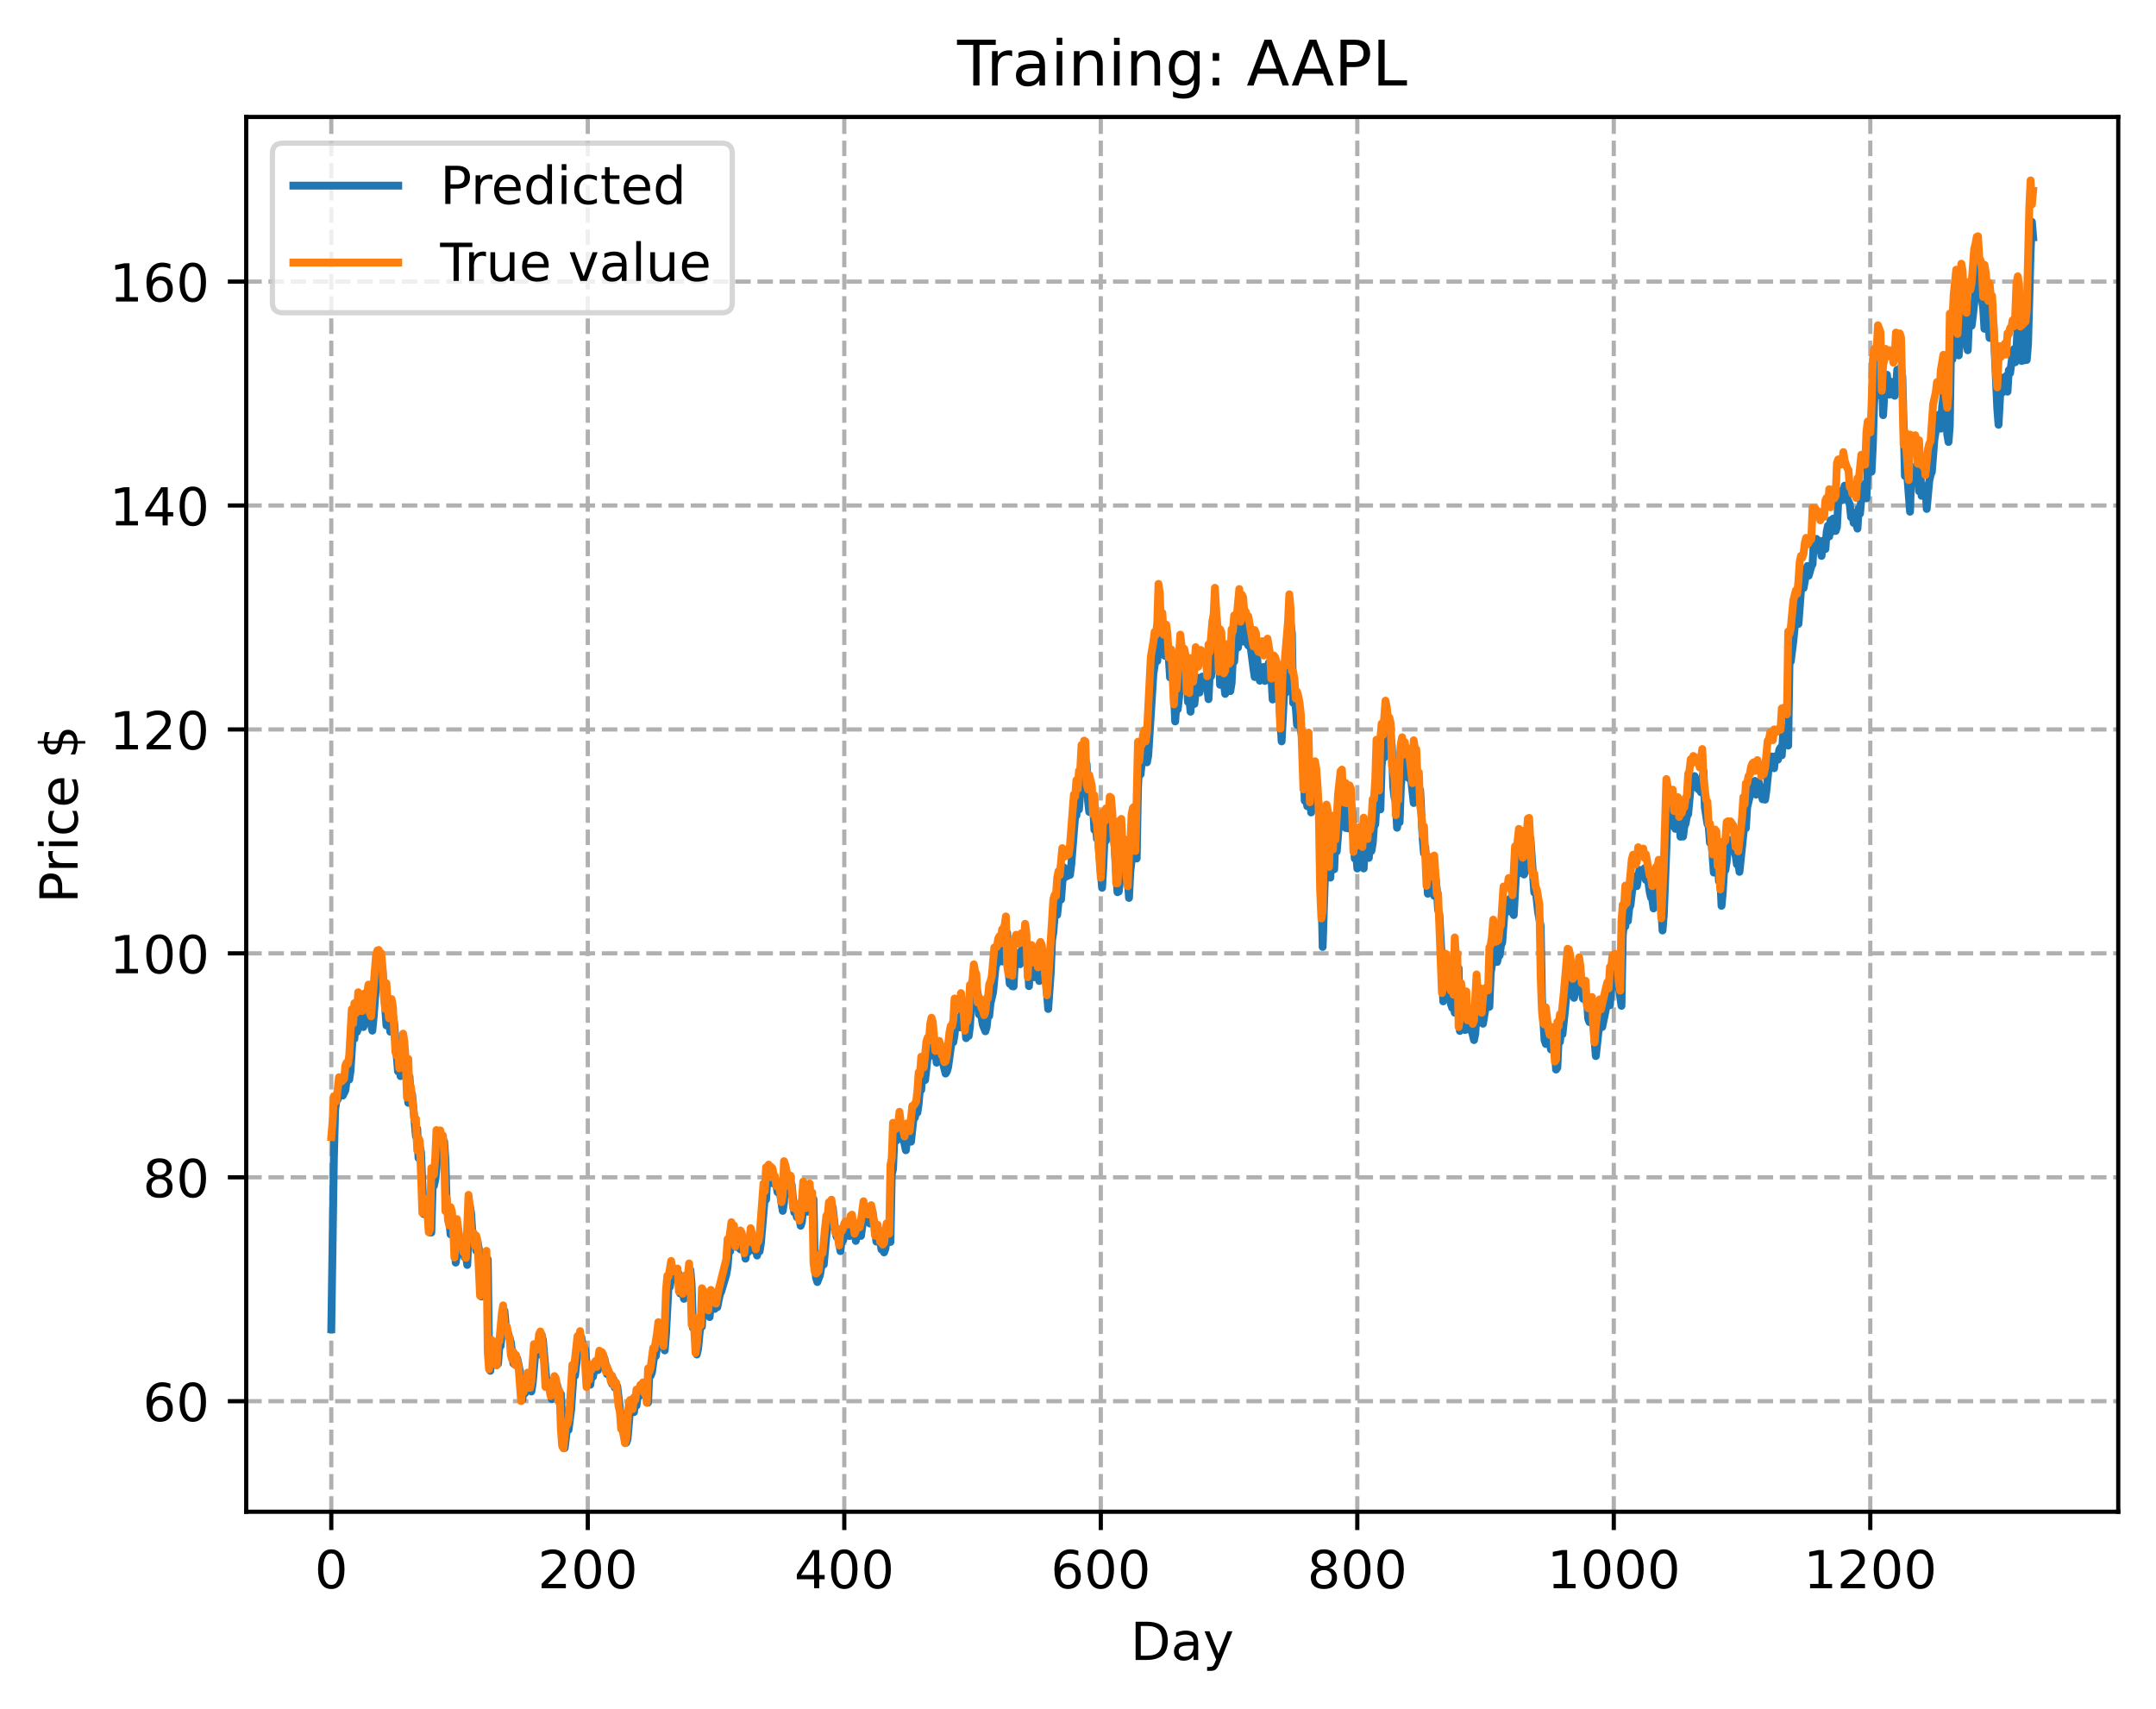 <?xml version="1.0" encoding="utf-8" standalone="no"?>
<!DOCTYPE svg PUBLIC "-//W3C//DTD SVG 1.1//EN"
  "http://www.w3.org/Graphics/SVG/1.1/DTD/svg11.dtd">
<!-- Created with matplotlib (https://matplotlib.org/) -->
<svg height="325.986pt" version="1.1" viewBox="0 0 411.286 325.986" width="411.286pt" xmlns="http://www.w3.org/2000/svg" xmlns:xlink="http://www.w3.org/1999/xlink">
 <defs>
  <style type="text/css">
*{stroke-linecap:butt;stroke-linejoin:round;}
  </style>
 </defs>
 <g id="figure_1">
  <g id="patch_1">
   <path d="M 0 325.986 
L 411.286 325.986 
L 411.286 0 
L 0 0 
z
" style="fill:#ffffff;"/>
  </g>
  <g id="axes_1">
   <g id="patch_2">
    <path d="M 46.966 288.43 
L 404.086 288.43 
L 404.086 22.318 
L 46.966 22.318 
z
" style="fill:#ffffff;"/>
   </g>
   <g id="matplotlib.axis_1">
    <g id="xtick_1">
     <g id="line2d_1">
      <path clip-path="url(#pe8d28e4df2)" d="M 63.198 288.43 
L 63.198 22.318 
" style="fill:none;stroke:#b0b0b0;stroke-dasharray:2.96,1.28;stroke-dashoffset:0;stroke-width:0.8;"/>
     </g>
     <g id="line2d_2">
      <defs>
       <path d="M 0 0 
L 0 3.5 
" id="m96dfc11bcb" style="stroke:#000000;stroke-width:0.8;"/>
      </defs>
      <g>
       <use style="stroke:#000000;stroke-width:0.8;" x="63.198" xlink:href="#m96dfc11bcb" y="288.43"/>
      </g>
     </g>
     <g id="text_1">
      <!-- 0 -->
      <defs>
       <path d="M 31.781 66.406 
Q 24.172 66.406 20.328 58.906 
Q 16.5 51.422 16.5 36.375 
Q 16.5 21.391 20.328 13.891 
Q 24.172 6.391 31.781 6.391 
Q 39.453 6.391 43.281 13.891 
Q 47.125 21.391 47.125 36.375 
Q 47.125 51.422 43.281 58.906 
Q 39.453 66.406 31.781 66.406 
z
M 31.781 74.219 
Q 44.047 74.219 50.516 64.516 
Q 56.984 54.828 56.984 36.375 
Q 56.984 17.969 50.516 8.266 
Q 44.047 -1.422 31.781 -1.422 
Q 19.531 -1.422 13.062 8.266 
Q 6.594 17.969 6.594 36.375 
Q 6.594 54.828 13.062 64.516 
Q 19.531 74.219 31.781 74.219 
z
" id="DejaVuSans-48"/>
      </defs>
      <g transform="translate(60.017 303.029)scale(0.1 -0.1)">
       <use xlink:href="#DejaVuSans-48"/>
      </g>
     </g>
    </g>
    <g id="xtick_2">
     <g id="line2d_3">
      <path clip-path="url(#pe8d28e4df2)" d="M 112.129 288.43 
L 112.129 22.318 
" style="fill:none;stroke:#b0b0b0;stroke-dasharray:2.96,1.28;stroke-dashoffset:0;stroke-width:0.8;"/>
     </g>
     <g id="line2d_4">
      <g>
       <use style="stroke:#000000;stroke-width:0.8;" x="112.129" xlink:href="#m96dfc11bcb" y="288.43"/>
      </g>
     </g>
     <g id="text_2">
      <!-- 200 -->
      <defs>
       <path d="M 19.188 8.297 
L 53.609 8.297 
L 53.609 0 
L 7.328 0 
L 7.328 8.297 
Q 12.938 14.109 22.625 23.891 
Q 32.328 33.688 34.812 36.531 
Q 39.547 41.844 41.422 45.531 
Q 43.312 49.219 43.312 52.781 
Q 43.312 58.594 39.234 62.25 
Q 35.156 65.922 28.609 65.922 
Q 23.969 65.922 18.812 64.312 
Q 13.672 62.703 7.812 59.422 
L 7.812 69.391 
Q 13.766 71.781 18.938 73 
Q 24.125 74.219 28.422 74.219 
Q 39.75 74.219 46.484 68.547 
Q 53.219 62.891 53.219 53.422 
Q 53.219 48.922 51.531 44.891 
Q 49.859 40.875 45.406 35.406 
Q 44.188 33.984 37.641 27.219 
Q 31.109 20.453 19.188 8.297 
z
" id="DejaVuSans-50"/>
      </defs>
      <g transform="translate(102.585 303.029)scale(0.1 -0.1)">
       <use xlink:href="#DejaVuSans-50"/>
       <use x="63.623" xlink:href="#DejaVuSans-48"/>
       <use x="127.246" xlink:href="#DejaVuSans-48"/>
      </g>
     </g>
    </g>
    <g id="xtick_3">
     <g id="line2d_5">
      <path clip-path="url(#pe8d28e4df2)" d="M 161.06 288.43 
L 161.06 22.318 
" style="fill:none;stroke:#b0b0b0;stroke-dasharray:2.96,1.28;stroke-dashoffset:0;stroke-width:0.8;"/>
     </g>
     <g id="line2d_6">
      <g>
       <use style="stroke:#000000;stroke-width:0.8;" x="161.06" xlink:href="#m96dfc11bcb" y="288.43"/>
      </g>
     </g>
     <g id="text_3">
      <!-- 400 -->
      <defs>
       <path d="M 37.797 64.312 
L 12.891 25.391 
L 37.797 25.391 
z
M 35.203 72.906 
L 47.609 72.906 
L 47.609 25.391 
L 58.016 25.391 
L 58.016 17.188 
L 47.609 17.188 
L 47.609 0 
L 37.797 0 
L 37.797 17.188 
L 4.891 17.188 
L 4.891 26.703 
z
" id="DejaVuSans-52"/>
      </defs>
      <g transform="translate(151.516 303.029)scale(0.1 -0.1)">
       <use xlink:href="#DejaVuSans-52"/>
       <use x="63.623" xlink:href="#DejaVuSans-48"/>
       <use x="127.246" xlink:href="#DejaVuSans-48"/>
      </g>
     </g>
    </g>
    <g id="xtick_4">
     <g id="line2d_7">
      <path clip-path="url(#pe8d28e4df2)" d="M 209.99 288.43 
L 209.99 22.318 
" style="fill:none;stroke:#b0b0b0;stroke-dasharray:2.96,1.28;stroke-dashoffset:0;stroke-width:0.8;"/>
     </g>
     <g id="line2d_8">
      <g>
       <use style="stroke:#000000;stroke-width:0.8;" x="209.99" xlink:href="#m96dfc11bcb" y="288.43"/>
      </g>
     </g>
     <g id="text_4">
      <!-- 600 -->
      <defs>
       <path d="M 33.016 40.375 
Q 26.375 40.375 22.484 35.828 
Q 18.609 31.297 18.609 23.391 
Q 18.609 15.531 22.484 10.953 
Q 26.375 6.391 33.016 6.391 
Q 39.656 6.391 43.531 10.953 
Q 47.406 15.531 47.406 23.391 
Q 47.406 31.297 43.531 35.828 
Q 39.656 40.375 33.016 40.375 
z
M 52.594 71.297 
L 52.594 62.312 
Q 48.875 64.062 45.094 64.984 
Q 41.312 65.922 37.594 65.922 
Q 27.828 65.922 22.672 59.328 
Q 17.531 52.734 16.797 39.406 
Q 19.672 43.656 24.016 45.922 
Q 28.375 48.188 33.594 48.188 
Q 44.578 48.188 50.953 41.516 
Q 57.328 34.859 57.328 23.391 
Q 57.328 12.156 50.688 5.359 
Q 44.047 -1.422 33.016 -1.422 
Q 20.359 -1.422 13.672 8.266 
Q 6.984 17.969 6.984 36.375 
Q 6.984 53.656 15.188 63.938 
Q 23.391 74.219 37.203 74.219 
Q 40.922 74.219 44.703 73.484 
Q 48.484 72.75 52.594 71.297 
z
" id="DejaVuSans-54"/>
      </defs>
      <g transform="translate(200.446 303.029)scale(0.1 -0.1)">
       <use xlink:href="#DejaVuSans-54"/>
       <use x="63.623" xlink:href="#DejaVuSans-48"/>
       <use x="127.246" xlink:href="#DejaVuSans-48"/>
      </g>
     </g>
    </g>
    <g id="xtick_5">
     <g id="line2d_9">
      <path clip-path="url(#pe8d28e4df2)" d="M 258.921 288.43 
L 258.921 22.318 
" style="fill:none;stroke:#b0b0b0;stroke-dasharray:2.96,1.28;stroke-dashoffset:0;stroke-width:0.8;"/>
     </g>
     <g id="line2d_10">
      <g>
       <use style="stroke:#000000;stroke-width:0.8;" x="258.921" xlink:href="#m96dfc11bcb" y="288.43"/>
      </g>
     </g>
     <g id="text_5">
      <!-- 800 -->
      <defs>
       <path d="M 31.781 34.625 
Q 24.75 34.625 20.719 30.859 
Q 16.703 27.094 16.703 20.516 
Q 16.703 13.922 20.719 10.156 
Q 24.75 6.391 31.781 6.391 
Q 38.812 6.391 42.859 10.172 
Q 46.922 13.969 46.922 20.516 
Q 46.922 27.094 42.891 30.859 
Q 38.875 34.625 31.781 34.625 
z
M 21.922 38.812 
Q 15.578 40.375 12.031 44.719 
Q 8.5 49.078 8.5 55.328 
Q 8.5 64.062 14.719 69.141 
Q 20.953 74.219 31.781 74.219 
Q 42.672 74.219 48.875 69.141 
Q 55.078 64.062 55.078 55.328 
Q 55.078 49.078 51.531 44.719 
Q 48 40.375 41.703 38.812 
Q 48.828 37.156 52.797 32.312 
Q 56.781 27.484 56.781 20.516 
Q 56.781 9.906 50.312 4.234 
Q 43.844 -1.422 31.781 -1.422 
Q 19.734 -1.422 13.25 4.234 
Q 6.781 9.906 6.781 20.516 
Q 6.781 27.484 10.781 32.312 
Q 14.797 37.156 21.922 38.812 
z
M 18.312 54.391 
Q 18.312 48.734 21.844 45.562 
Q 25.391 42.391 31.781 42.391 
Q 38.141 42.391 41.719 45.562 
Q 45.312 48.734 45.312 54.391 
Q 45.312 60.062 41.719 63.234 
Q 38.141 66.406 31.781 66.406 
Q 25.391 66.406 21.844 63.234 
Q 18.312 60.062 18.312 54.391 
z
" id="DejaVuSans-56"/>
      </defs>
      <g transform="translate(249.377 303.029)scale(0.1 -0.1)">
       <use xlink:href="#DejaVuSans-56"/>
       <use x="63.623" xlink:href="#DejaVuSans-48"/>
       <use x="127.246" xlink:href="#DejaVuSans-48"/>
      </g>
     </g>
    </g>
    <g id="xtick_6">
     <g id="line2d_11">
      <path clip-path="url(#pe8d28e4df2)" d="M 307.851 288.43 
L 307.851 22.318 
" style="fill:none;stroke:#b0b0b0;stroke-dasharray:2.96,1.28;stroke-dashoffset:0;stroke-width:0.8;"/>
     </g>
     <g id="line2d_12">
      <g>
       <use style="stroke:#000000;stroke-width:0.8;" x="307.851" xlink:href="#m96dfc11bcb" y="288.43"/>
      </g>
     </g>
     <g id="text_6">
      <!-- 1000 -->
      <defs>
       <path d="M 12.406 8.297 
L 28.516 8.297 
L 28.516 63.922 
L 10.984 60.406 
L 10.984 69.391 
L 28.422 72.906 
L 38.281 72.906 
L 38.281 8.297 
L 54.391 8.297 
L 54.391 0 
L 12.406 0 
z
" id="DejaVuSans-49"/>
      </defs>
      <g transform="translate(295.126 303.029)scale(0.1 -0.1)">
       <use xlink:href="#DejaVuSans-49"/>
       <use x="63.623" xlink:href="#DejaVuSans-48"/>
       <use x="127.246" xlink:href="#DejaVuSans-48"/>
       <use x="190.869" xlink:href="#DejaVuSans-48"/>
      </g>
     </g>
    </g>
    <g id="xtick_7">
     <g id="line2d_13">
      <path clip-path="url(#pe8d28e4df2)" d="M 356.782 288.43 
L 356.782 22.318 
" style="fill:none;stroke:#b0b0b0;stroke-dasharray:2.96,1.28;stroke-dashoffset:0;stroke-width:0.8;"/>
     </g>
     <g id="line2d_14">
      <g>
       <use style="stroke:#000000;stroke-width:0.8;" x="356.782" xlink:href="#m96dfc11bcb" y="288.43"/>
      </g>
     </g>
     <g id="text_7">
      <!-- 1200 -->
      <g transform="translate(344.057 303.029)scale(0.1 -0.1)">
       <use xlink:href="#DejaVuSans-49"/>
       <use x="63.623" xlink:href="#DejaVuSans-50"/>
       <use x="127.246" xlink:href="#DejaVuSans-48"/>
       <use x="190.869" xlink:href="#DejaVuSans-48"/>
      </g>
     </g>
    </g>
    <g id="text_8">
     <!-- Day -->
     <defs>
      <path d="M 19.672 64.797 
L 19.672 8.109 
L 31.594 8.109 
Q 46.688 8.109 53.688 14.938 
Q 60.688 21.781 60.688 36.531 
Q 60.688 51.172 53.688 57.984 
Q 46.688 64.797 31.594 64.797 
z
M 9.812 72.906 
L 30.078 72.906 
Q 51.266 72.906 61.172 64.094 
Q 71.094 55.281 71.094 36.531 
Q 71.094 17.672 61.125 8.828 
Q 51.172 0 30.078 0 
L 9.812 0 
z
" id="DejaVuSans-68"/>
      <path d="M 34.281 27.484 
Q 23.391 27.484 19.188 25 
Q 14.984 22.516 14.984 16.5 
Q 14.984 11.719 18.141 8.906 
Q 21.297 6.109 26.703 6.109 
Q 34.188 6.109 38.703 11.406 
Q 43.219 16.703 43.219 25.484 
L 43.219 27.484 
z
M 52.203 31.203 
L 52.203 0 
L 43.219 0 
L 43.219 8.297 
Q 40.141 3.328 35.547 0.953 
Q 30.953 -1.422 24.312 -1.422 
Q 15.922 -1.422 10.953 3.297 
Q 6 8.016 6 15.922 
Q 6 25.141 12.172 29.828 
Q 18.359 34.516 30.609 34.516 
L 43.219 34.516 
L 43.219 35.406 
Q 43.219 41.609 39.141 45 
Q 35.062 48.391 27.688 48.391 
Q 23 48.391 18.547 47.266 
Q 14.109 46.141 10.016 43.891 
L 10.016 52.203 
Q 14.938 54.109 19.578 55.047 
Q 24.219 56 28.609 56 
Q 40.484 56 46.344 49.844 
Q 52.203 43.703 52.203 31.203 
z
" id="DejaVuSans-97"/>
      <path d="M 32.172 -5.078 
Q 28.375 -14.844 24.75 -17.812 
Q 21.141 -20.797 15.094 -20.797 
L 7.906 -20.797 
L 7.906 -13.281 
L 13.188 -13.281 
Q 16.891 -13.281 18.938 -11.516 
Q 21 -9.766 23.484 -3.219 
L 25.094 0.875 
L 2.984 54.688 
L 12.5 54.688 
L 29.594 11.922 
L 46.688 54.688 
L 56.203 54.688 
z
" id="DejaVuSans-121"/>
     </defs>
     <g transform="translate(215.652 316.707)scale(0.1 -0.1)">
      <use xlink:href="#DejaVuSans-68"/>
      <use x="77.002" xlink:href="#DejaVuSans-97"/>
      <use x="138.281" xlink:href="#DejaVuSans-121"/>
     </g>
    </g>
   </g>
   <g id="matplotlib.axis_2">
    <g id="ytick_1">
     <g id="line2d_15">
      <path clip-path="url(#pe8d28e4df2)" d="M 46.966 267.341 
L 404.086 267.341 
" style="fill:none;stroke:#b0b0b0;stroke-dasharray:2.96,1.28;stroke-dashoffset:0;stroke-width:0.8;"/>
     </g>
     <g id="line2d_16">
      <defs>
       <path d="M 0 0 
L -3.5 0 
" id="m7304a9b0f9" style="stroke:#000000;stroke-width:0.8;"/>
      </defs>
      <g>
       <use style="stroke:#000000;stroke-width:0.8;" x="46.966" xlink:href="#m7304a9b0f9" y="267.341"/>
      </g>
     </g>
     <g id="text_9">
      <!-- 60 -->
      <g transform="translate(27.241 271.14)scale(0.1 -0.1)">
       <use xlink:href="#DejaVuSans-54"/>
       <use x="63.623" xlink:href="#DejaVuSans-48"/>
      </g>
     </g>
    </g>
    <g id="ytick_2">
     <g id="line2d_17">
      <path clip-path="url(#pe8d28e4df2)" d="M 46.966 224.618 
L 404.086 224.618 
" style="fill:none;stroke:#b0b0b0;stroke-dasharray:2.96,1.28;stroke-dashoffset:0;stroke-width:0.8;"/>
     </g>
     <g id="line2d_18">
      <g>
       <use style="stroke:#000000;stroke-width:0.8;" x="46.966" xlink:href="#m7304a9b0f9" y="224.618"/>
      </g>
     </g>
     <g id="text_10">
      <!-- 80 -->
      <g transform="translate(27.241 228.417)scale(0.1 -0.1)">
       <use xlink:href="#DejaVuSans-56"/>
       <use x="63.623" xlink:href="#DejaVuSans-48"/>
      </g>
     </g>
    </g>
    <g id="ytick_3">
     <g id="line2d_19">
      <path clip-path="url(#pe8d28e4df2)" d="M 46.966 181.895 
L 404.086 181.895 
" style="fill:none;stroke:#b0b0b0;stroke-dasharray:2.96,1.28;stroke-dashoffset:0;stroke-width:0.8;"/>
     </g>
     <g id="line2d_20">
      <g>
       <use style="stroke:#000000;stroke-width:0.8;" x="46.966" xlink:href="#m7304a9b0f9" y="181.895"/>
      </g>
     </g>
     <g id="text_11">
      <!-- 100 -->
      <g transform="translate(20.878 185.694)scale(0.1 -0.1)">
       <use xlink:href="#DejaVuSans-49"/>
       <use x="63.623" xlink:href="#DejaVuSans-48"/>
       <use x="127.246" xlink:href="#DejaVuSans-48"/>
      </g>
     </g>
    </g>
    <g id="ytick_4">
     <g id="line2d_21">
      <path clip-path="url(#pe8d28e4df2)" d="M 46.966 139.171 
L 404.086 139.171 
" style="fill:none;stroke:#b0b0b0;stroke-dasharray:2.96,1.28;stroke-dashoffset:0;stroke-width:0.8;"/>
     </g>
     <g id="line2d_22">
      <g>
       <use style="stroke:#000000;stroke-width:0.8;" x="46.966" xlink:href="#m7304a9b0f9" y="139.171"/>
      </g>
     </g>
     <g id="text_12">
      <!-- 120 -->
      <g transform="translate(20.878 142.971)scale(0.1 -0.1)">
       <use xlink:href="#DejaVuSans-49"/>
       <use x="63.623" xlink:href="#DejaVuSans-50"/>
       <use x="127.246" xlink:href="#DejaVuSans-48"/>
      </g>
     </g>
    </g>
    <g id="ytick_5">
     <g id="line2d_23">
      <path clip-path="url(#pe8d28e4df2)" d="M 46.966 96.448 
L 404.086 96.448 
" style="fill:none;stroke:#b0b0b0;stroke-dasharray:2.96,1.28;stroke-dashoffset:0;stroke-width:0.8;"/>
     </g>
     <g id="line2d_24">
      <g>
       <use style="stroke:#000000;stroke-width:0.8;" x="46.966" xlink:href="#m7304a9b0f9" y="96.448"/>
      </g>
     </g>
     <g id="text_13">
      <!-- 140 -->
      <g transform="translate(20.878 100.247)scale(0.1 -0.1)">
       <use xlink:href="#DejaVuSans-49"/>
       <use x="63.623" xlink:href="#DejaVuSans-52"/>
       <use x="127.246" xlink:href="#DejaVuSans-48"/>
      </g>
     </g>
    </g>
    <g id="ytick_6">
     <g id="line2d_25">
      <path clip-path="url(#pe8d28e4df2)" d="M 46.966 53.725 
L 404.086 53.725 
" style="fill:none;stroke:#b0b0b0;stroke-dasharray:2.96,1.28;stroke-dashoffset:0;stroke-width:0.8;"/>
     </g>
     <g id="line2d_26">
      <g>
       <use style="stroke:#000000;stroke-width:0.8;" x="46.966" xlink:href="#m7304a9b0f9" y="53.725"/>
      </g>
     </g>
     <g id="text_14">
      <!-- 160 -->
      <g transform="translate(20.878 57.524)scale(0.1 -0.1)">
       <use xlink:href="#DejaVuSans-49"/>
       <use x="63.623" xlink:href="#DejaVuSans-54"/>
       <use x="127.246" xlink:href="#DejaVuSans-48"/>
      </g>
     </g>
    </g>
    <g id="text_15">
     <!-- Price $ -->
     <defs>
      <path d="M 19.672 64.797 
L 19.672 37.406 
L 32.078 37.406 
Q 38.969 37.406 42.719 40.969 
Q 46.484 44.531 46.484 51.125 
Q 46.484 57.672 42.719 61.234 
Q 38.969 64.797 32.078 64.797 
z
M 9.812 72.906 
L 32.078 72.906 
Q 44.344 72.906 50.609 67.359 
Q 56.891 61.812 56.891 51.125 
Q 56.891 40.328 50.609 34.812 
Q 44.344 29.297 32.078 29.297 
L 19.672 29.297 
L 19.672 0 
L 9.812 0 
z
" id="DejaVuSans-80"/>
      <path d="M 41.109 46.297 
Q 39.594 47.172 37.812 47.578 
Q 36.031 48 33.891 48 
Q 26.266 48 22.188 43.047 
Q 18.109 38.094 18.109 28.812 
L 18.109 0 
L 9.078 0 
L 9.078 54.688 
L 18.109 54.688 
L 18.109 46.188 
Q 20.953 51.172 25.484 53.578 
Q 30.031 56 36.531 56 
Q 37.453 56 38.578 55.875 
Q 39.703 55.766 41.062 55.516 
z
" id="DejaVuSans-114"/>
      <path d="M 9.422 54.688 
L 18.406 54.688 
L 18.406 0 
L 9.422 0 
z
M 9.422 75.984 
L 18.406 75.984 
L 18.406 64.594 
L 9.422 64.594 
z
" id="DejaVuSans-105"/>
      <path d="M 48.781 52.594 
L 48.781 44.188 
Q 44.969 46.297 41.141 47.344 
Q 37.312 48.391 33.406 48.391 
Q 24.656 48.391 19.812 42.844 
Q 14.984 37.312 14.984 27.297 
Q 14.984 17.281 19.812 11.734 
Q 24.656 6.203 33.406 6.203 
Q 37.312 6.203 41.141 7.25 
Q 44.969 8.297 48.781 10.406 
L 48.781 2.094 
Q 45.016 0.344 40.984 -0.531 
Q 36.969 -1.422 32.422 -1.422 
Q 20.062 -1.422 12.781 6.344 
Q 5.516 14.109 5.516 27.297 
Q 5.516 40.672 12.859 48.328 
Q 20.219 56 33.016 56 
Q 37.156 56 41.109 55.141 
Q 45.062 54.297 48.781 52.594 
z
" id="DejaVuSans-99"/>
      <path d="M 56.203 29.594 
L 56.203 25.203 
L 14.891 25.203 
Q 15.484 15.922 20.484 11.062 
Q 25.484 6.203 34.422 6.203 
Q 39.594 6.203 44.453 7.469 
Q 49.312 8.734 54.109 11.281 
L 54.109 2.781 
Q 49.266 0.734 44.188 -0.344 
Q 39.109 -1.422 33.891 -1.422 
Q 20.797 -1.422 13.156 6.188 
Q 5.516 13.812 5.516 26.812 
Q 5.516 40.234 12.766 48.109 
Q 20.016 56 32.328 56 
Q 43.359 56 49.781 48.891 
Q 56.203 41.797 56.203 29.594 
z
M 47.219 32.234 
Q 47.125 39.594 43.094 43.984 
Q 39.062 48.391 32.422 48.391 
Q 24.906 48.391 20.391 44.141 
Q 15.875 39.891 15.188 32.172 
z
" id="DejaVuSans-101"/>
      <path id="DejaVuSans-32"/>
      <path d="M 33.797 -14.703 
L 28.906 -14.703 
L 28.859 0 
Q 23.734 0.094 18.609 1.188 
Q 13.484 2.297 8.297 4.5 
L 8.297 13.281 
Q 13.281 10.156 18.375 8.562 
Q 23.484 6.984 28.906 6.938 
L 28.906 29.203 
Q 18.109 30.953 13.203 35.156 
Q 8.297 39.359 8.297 46.688 
Q 8.297 54.641 13.625 59.219 
Q 18.953 63.812 28.906 64.5 
L 28.906 75.984 
L 33.797 75.984 
L 33.797 64.656 
Q 38.328 64.453 42.578 63.688 
Q 46.828 62.938 50.875 61.625 
L 50.875 53.078 
Q 46.828 55.125 42.547 56.25 
Q 38.281 57.375 33.797 57.562 
L 33.797 36.719 
Q 44.875 35.016 50.094 30.609 
Q 55.328 26.219 55.328 18.609 
Q 55.328 10.359 49.781 5.594 
Q 44.234 0.828 33.797 0.094 
z
M 28.906 37.594 
L 28.906 57.625 
Q 23.25 56.984 20.266 54.391 
Q 17.281 51.812 17.281 47.516 
Q 17.281 43.312 20.031 40.969 
Q 22.797 38.625 28.906 37.594 
z
M 33.797 28.219 
L 33.797 7.078 
Q 39.984 7.906 43.141 10.594 
Q 46.297 13.281 46.297 17.672 
Q 46.297 21.969 43.281 24.5 
Q 40.281 27.047 33.797 28.219 
z
" id="DejaVuSans-36"/>
     </defs>
     <g transform="translate(14.798 172.342)rotate(-90)scale(0.1 -0.1)">
      <use xlink:href="#DejaVuSans-80"/>
      <use x="58.553" xlink:href="#DejaVuSans-114"/>
      <use x="99.666" xlink:href="#DejaVuSans-105"/>
      <use x="127.449" xlink:href="#DejaVuSans-99"/>
      <use x="182.43" xlink:href="#DejaVuSans-101"/>
      <use x="243.953" xlink:href="#DejaVuSans-32"/>
      <use x="275.74" xlink:href="#DejaVuSans-36"/>
     </g>
    </g>
   </g>
   <g id="line2d_27">
    <path clip-path="url(#pe8d28e4df2)" d="M 63.198 253.607 
L 63.688 221.102 
L 63.932 211.708 
L 64.177 209.962 
L 64.422 209.791 
L 64.911 206.734 
L 65.4 209.028 
L 65.89 207.992 
L 66.134 206.022 
L 66.379 204.998 
L 66.623 205.985 
L 66.868 204.283 
L 67.357 196.665 
L 67.602 198.198 
L 67.847 195.214 
L 68.091 196.874 
L 68.336 196.144 
L 68.581 191.996 
L 68.825 193.179 
L 69.07 193.564 
L 69.315 195.958 
L 69.559 195.11 
L 69.804 193.177 
L 70.049 194.737 
L 70.293 192.218 
L 70.538 190.95 
L 70.783 195.366 
L 71.027 196.649 
L 71.272 194.151 
L 71.761 187.639 
L 72.006 185.084 
L 72.251 184.599 
L 72.495 184.549 
L 72.74 186.679 
L 72.984 185.173 
L 73.718 195.658 
L 73.963 191.831 
L 74.452 196.84 
L 74.697 195.969 
L 74.942 193.633 
L 75.186 195.124 
L 75.92 204.414 
L 76.165 202.392 
L 76.41 205.322 
L 76.654 205.015 
L 76.899 204.214 
L 77.144 201.188 
L 77.388 202.261 
L 77.633 205.128 
L 77.878 210.412 
L 78.122 205.453 
L 78.367 210.066 
L 78.611 208.767 
L 79.345 216.847 
L 79.59 215.361 
L 79.835 220.939 
L 80.079 218.762 
L 80.324 219.91 
L 80.813 231.634 
L 81.058 229.71 
L 81.303 231.105 
L 81.547 230.872 
L 81.792 232.474 
L 82.037 235.154 
L 82.281 235.158 
L 82.526 226.543 
L 82.771 226.275 
L 83.015 225.123 
L 83.26 222.957 
L 83.505 218.742 
L 83.994 220.471 
L 84.239 217.724 
L 84.483 219.157 
L 84.728 217.808 
L 84.972 221.287 
L 85.217 230.033 
L 85.462 230.159 
L 85.951 235.513 
L 86.196 232.074 
L 86.44 232.4 
L 86.685 235.333 
L 86.93 240.903 
L 87.174 239.464 
L 87.419 235.472 
L 87.908 237.802 
L 88.153 238.845 
L 88.398 237.903 
L 88.642 239.901 
L 88.887 239.359 
L 89.132 241.345 
L 89.621 230.062 
L 89.866 231.437 
L 90.11 235.113 
L 90.355 237.03 
L 90.599 236.101 
L 90.844 238.635 
L 91.089 236.852 
L 91.333 238.205 
L 91.823 247.362 
L 92.067 242.405 
L 92.557 244.324 
L 93.046 240.266 
L 93.291 258.018 
L 93.535 261.544 
L 94.025 256.905 
L 94.514 257.609 
L 94.759 257.819 
L 95.003 260.219 
L 95.248 257.083 
L 95.493 256.831 
L 95.982 251.853 
L 96.227 250.106 
L 96.471 252.825 
L 97.45 256.093 
L 97.939 260.159 
L 98.184 258.705 
L 98.428 260.488 
L 98.673 259.185 
L 99.162 261.506 
L 99.652 267.032 
L 99.896 264.572 
L 100.141 265.839 
L 100.875 263.144 
L 101.12 265.216 
L 101.364 265.493 
L 101.609 263.974 
L 102.098 258.396 
L 102.343 258.169 
L 102.587 258.471 
L 102.832 257.933 
L 103.321 254.655 
L 103.566 255.687 
L 104.3 264.074 
L 104.545 263.907 
L 104.789 263.577 
L 105.279 266.973 
L 105.523 265.858 
L 105.768 265.565 
L 106.013 263.641 
L 106.257 264.158 
L 106.502 265.124 
L 106.747 267.464 
L 106.991 265.963 
L 107.481 274.837 
L 107.725 276.269 
L 108.215 272.142 
L 108.459 272.84 
L 108.948 269.026 
L 109.438 261.936 
L 109.682 262.499 
L 110.416 256.144 
L 110.661 256.402 
L 110.906 255.149 
L 111.395 258.073 
L 111.64 257.454 
L 111.884 260.117 
L 112.129 264.293 
L 112.374 263.707 
L 112.618 264.203 
L 112.863 261.933 
L 113.108 262.701 
L 113.352 261.415 
L 113.597 261.339 
L 113.842 260.628 
L 114.086 261.405 
L 114.575 258.746 
L 114.82 259.224 
L 115.065 258.697 
L 115.309 259.258 
L 115.554 260.398 
L 115.799 262.17 
L 116.043 261.466 
L 116.777 264.083 
L 117.022 263.151 
L 117.267 264.744 
L 117.511 263.98 
L 117.756 264.545 
L 118.735 272.672 
L 118.979 272.424 
L 119.469 275.27 
L 119.713 274.581 
L 120.203 268.882 
L 120.447 267.779 
L 120.936 269.43 
L 121.181 267.73 
L 121.426 268.179 
L 121.67 266.167 
L 121.915 266.419 
L 122.404 264.933 
L 122.649 264.685 
L 122.894 264.094 
L 123.138 265.938 
L 123.383 265.373 
L 123.628 267.606 
L 123.872 261.854 
L 124.117 262.49 
L 124.362 261.862 
L 124.851 258.421 
L 125.096 258.751 
L 125.83 253.77 
L 126.074 254.906 
L 126.319 255.231 
L 126.563 256.144 
L 126.808 257.648 
L 127.053 254.492 
L 127.542 245.285 
L 127.787 245.53 
L 128.276 241.951 
L 128.521 243.571 
L 128.765 242.825 
L 129.01 242.731 
L 129.255 244.092 
L 129.499 243.051 
L 129.744 246.782 
L 130.233 246.109 
L 130.478 247.813 
L 130.723 246.631 
L 130.967 244.1 
L 131.212 245.347 
L 131.457 244.467 
L 131.701 242.298 
L 131.946 245.151 
L 132.191 253.359 
L 132.435 252.272 
L 132.68 254.731 
L 132.924 258.435 
L 133.169 257.346 
L 133.658 252.321 
L 133.903 253.109 
L 134.148 246.245 
L 134.392 246.699 
L 134.637 248.623 
L 134.882 247.604 
L 135.371 251.289 
L 135.616 248.436 
L 135.86 247.699 
L 136.105 249.233 
L 136.35 249.737 
L 136.594 247.688 
L 136.839 249.403 
L 137.328 246.938 
L 137.573 246.462 
L 138.551 243.145 
L 138.796 241.731 
L 139.041 238.662 
L 139.285 238.753 
L 139.775 235.313 
L 140.019 236.682 
L 140.264 235.31 
L 140.509 237.921 
L 140.753 236.388 
L 141.243 238.38 
L 141.487 236.572 
L 141.977 238.436 
L 142.221 240.151 
L 142.466 238.209 
L 142.711 238.903 
L 142.955 238.222 
L 143.2 237.936 
L 143.445 236.118 
L 143.934 238.664 
L 144.178 237.855 
L 144.423 239.552 
L 144.668 238.07 
L 144.912 238.745 
L 145.157 237.144 
L 145.646 231.473 
L 145.891 228.44 
L 146.136 228.884 
L 146.38 224.737 
L 146.625 225.341 
L 146.87 223.42 
L 147.114 225.711 
L 147.359 224.134 
L 147.848 226.008 
L 148.093 226.204 
L 148.338 227.474 
L 148.582 226.295 
L 149.316 231.03 
L 149.561 229.428 
L 149.806 223.51 
L 150.05 224.09 
L 150.539 225.899 
L 150.784 227.86 
L 151.029 226.021 
L 151.518 231.317 
L 151.763 230.794 
L 152.007 232.223 
L 152.252 231.198 
L 152.741 233.866 
L 152.986 233.091 
L 153.475 227.047 
L 153.72 228.631 
L 153.965 231.194 
L 154.454 228.15 
L 154.699 227.615 
L 154.943 230.123 
L 155.188 228.795 
L 155.433 241.218 
L 155.677 243.824 
L 155.922 244.609 
L 156.411 243.312 
L 156.9 240.338 
L 157.145 241.259 
L 157.634 235.859 
L 157.879 233.826 
L 158.124 234.094 
L 158.368 231.748 
L 158.613 231.893 
L 158.858 230.384 
L 159.347 234.776 
L 159.592 235.982 
L 159.836 235.801 
L 160.326 238.71 
L 160.57 236.343 
L 160.815 236.691 
L 161.549 234.18 
L 161.794 235.311 
L 162.038 235.828 
L 162.283 234.9 
L 162.527 233.328 
L 162.772 233.166 
L 163.261 236.76 
L 163.506 235.542 
L 163.751 234.966 
L 163.995 235.189 
L 164.24 235.811 
L 164.974 230.683 
L 165.463 232.961 
L 165.953 233.449 
L 166.197 231.98 
L 166.442 231.218 
L 166.931 234.491 
L 167.176 236.896 
L 167.421 236.42 
L 167.665 235.137 
L 168.154 238.405 
L 168.399 237.395 
L 168.644 238.952 
L 168.888 238.294 
L 169.378 235.234 
L 169.622 234.923 
L 169.867 236.964 
L 170.112 224.149 
L 170.356 223.029 
L 170.601 217.469 
L 170.846 217.685 
L 171.09 217.565 
L 171.335 216.816 
L 171.58 216.531 
L 171.824 214.797 
L 172.803 219.464 
L 173.048 217.184 
L 173.292 216.354 
L 173.537 216.169 
L 173.782 217.833 
L 174.271 213.309 
L 174.515 213.255 
L 174.76 212.198 
L 175.005 212.295 
L 175.249 210.618 
L 175.494 207.654 
L 175.739 207.951 
L 175.983 204.662 
L 176.228 204.631 
L 176.473 206.073 
L 176.962 201.789 
L 177.207 200.855 
L 177.451 201.468 
L 177.941 196.523 
L 178.43 200.434 
L 178.675 202.754 
L 178.919 200.903 
L 179.164 201.837 
L 179.409 200.965 
L 180.387 204.834 
L 180.632 204.443 
L 180.876 203.563 
L 181.366 199.963 
L 181.61 198.157 
L 181.855 198.853 
L 182.1 197.421 
L 182.344 194.202 
L 182.589 194.917 
L 182.834 194.214 
L 183.078 196.009 
L 183.323 194.759 
L 183.568 192.359 
L 183.812 194.412 
L 184.057 194.913 
L 184.302 198.078 
L 184.546 196.076 
L 184.791 197.668 
L 185.036 195.782 
L 185.28 191.594 
L 185.525 192.158 
L 186.014 187.58 
L 186.503 189.471 
L 186.748 193.53 
L 186.993 192.743 
L 187.482 195.535 
L 187.971 196.767 
L 188.216 195.934 
L 188.461 193.579 
L 188.705 193.84 
L 188.95 191.447 
L 189.439 189.355 
L 189.929 184.379 
L 190.173 183.809 
L 190.418 183.525 
L 190.907 181.486 
L 191.152 183.443 
L 191.397 180.961 
L 191.886 179.333 
L 192.13 178.002 
L 192.375 185.131 
L 192.62 187.701 
L 192.864 186.266 
L 193.109 188.169 
L 193.354 188.205 
L 193.598 183.407 
L 194.088 181.84 
L 194.332 181.819 
L 194.577 183.974 
L 194.822 181.761 
L 195.066 180.698 
L 195.311 182.563 
L 195.556 181.656 
L 195.8 179.699 
L 196.045 181.638 
L 196.29 188.145 
L 196.534 183.415 
L 196.779 186.039 
L 197.024 183.576 
L 197.268 186.457 
L 197.513 184.974 
L 197.758 186.222 
L 198.002 185.171 
L 198.247 187.167 
L 198.491 183.486 
L 198.736 182.14 
L 199.225 184.52 
L 199.47 186.106 
L 199.959 192.508 
L 200.449 185.483 
L 200.693 179.368 
L 200.938 177.937 
L 201.183 174.843 
L 201.427 173.573 
L 201.672 174.554 
L 202.161 169.814 
L 202.406 171.64 
L 202.895 165.462 
L 203.14 167.394 
L 203.385 166.079 
L 203.629 167.136 
L 203.874 166.051 
L 204.118 166.926 
L 204.363 164.961 
L 205.097 155.765 
L 205.342 155.585 
L 205.586 152.62 
L 205.831 154.448 
L 206.076 151.061 
L 206.32 149.593 
L 206.565 146.515 
L 206.81 147.725 
L 207.054 145.108 
L 207.299 145.829 
L 207.544 152.694 
L 207.788 154.91 
L 208.033 151.789 
L 208.522 153.869 
L 208.767 158.327 
L 209.012 156.941 
L 209.256 160.051 
L 209.501 160.249 
L 210.235 169.389 
L 210.479 165.283 
L 210.724 159.301 
L 210.969 160.422 
L 211.213 157.72 
L 211.458 158.401 
L 211.703 159.664 
L 211.947 156.169 
L 212.192 156.909 
L 212.437 158.571 
L 213.171 170.224 
L 213.415 170.106 
L 213.66 168.01 
L 213.905 161.405 
L 214.149 159.905 
L 214.394 164.244 
L 214.639 161.17 
L 214.883 163.874 
L 215.373 171.321 
L 215.617 166.378 
L 215.862 164.273 
L 216.106 159.72 
L 216.596 156.533 
L 216.84 163.802 
L 217.085 150.437 
L 217.33 144.864 
L 217.574 147.754 
L 217.819 145.439 
L 218.064 145.286 
L 218.553 143.276 
L 218.798 145.449 
L 219.042 144.158 
L 220.021 128.601 
L 220.51 125.294 
L 220.755 126.121 
L 221 123.716 
L 221.244 117.777 
L 221.489 118.822 
L 221.734 124.112 
L 221.978 121.589 
L 222.223 125.134 
L 222.467 123.727 
L 222.712 123.478 
L 222.957 125.462 
L 223.201 129.262 
L 223.446 127.481 
L 223.691 126.775 
L 224.18 137.653 
L 224.425 134.241 
L 224.669 135.345 
L 224.914 133.139 
L 225.403 126.317 
L 225.648 127.712 
L 225.893 130.093 
L 226.137 126.886 
L 226.382 128.884 
L 226.627 133.921 
L 226.871 133.101 
L 227.116 135.795 
L 227.361 130.488 
L 227.605 133.833 
L 227.85 134.311 
L 228.339 129.268 
L 228.828 132.143 
L 229.073 129.698 
L 229.318 129.092 
L 229.562 129.599 
L 229.807 130.648 
L 230.052 128.803 
L 230.541 133.396 
L 230.786 128.17 
L 231.03 129.041 
L 231.52 123.617 
L 231.764 121.922 
L 232.009 117.177 
L 232.498 123.851 
L 232.743 130.657 
L 232.988 125.182 
L 233.232 125.65 
L 233.477 130.215 
L 233.722 132.396 
L 233.966 131.573 
L 234.211 127.714 
L 234.455 130.54 
L 234.7 131.868 
L 234.945 130.32 
L 235.189 125.414 
L 235.434 126.233 
L 235.679 123.087 
L 235.923 123.404 
L 236.168 123.536 
L 236.657 117.691 
L 236.902 122.416 
L 237.147 118.417 
L 237.391 119.757 
L 237.636 122.527 
L 237.881 120.776 
L 238.125 123.162 
L 238.37 121.863 
L 239.104 127.522 
L 239.349 129.178 
L 239.593 125.426 
L 239.838 125.797 
L 240.082 128.504 
L 240.327 129.883 
L 240.572 127.707 
L 240.816 128.901 
L 241.061 127.242 
L 241.306 129.92 
L 241.55 127.167 
L 241.795 129.233 
L 242.04 126.468 
L 242.529 129.127 
L 242.774 133.46 
L 243.263 128.956 
L 243.752 132.35 
L 243.997 133.1 
L 244.486 141.458 
L 244.976 131.925 
L 245.22 132.235 
L 245.954 123.569 
L 246.199 118.761 
L 246.443 120.856 
L 246.688 134.1 
L 246.933 133.977 
L 247.177 134.862 
L 247.422 138.283 
L 247.667 136.123 
L 248.401 140.795 
L 248.645 145.277 
L 248.89 152.786 
L 249.135 152.393 
L 249.379 153.827 
L 249.624 152.77 
L 249.869 145.86 
L 250.113 155.017 
L 250.358 153.834 
L 250.603 154.178 
L 250.847 152.571 
L 251.092 149.99 
L 251.337 151.344 
L 251.581 153.983 
L 251.826 158.364 
L 252.315 180.677 
L 252.804 165.418 
L 253.049 159.063 
L 253.294 158.005 
L 253.538 159.213 
L 253.783 167.454 
L 254.028 160.038 
L 254.517 165.851 
L 254.762 159.927 
L 255.006 162.459 
L 255.74 153.143 
L 255.985 151.169 
L 256.23 150.833 
L 256.474 155.494 
L 256.719 157.978 
L 256.964 154.353 
L 257.208 158.067 
L 257.453 155.63 
L 257.697 154.685 
L 257.942 154.791 
L 258.431 163.801 
L 258.676 162.133 
L 258.921 165.709 
L 259.655 162.318 
L 259.899 163.597 
L 260.144 165.697 
L 260.389 160.808 
L 260.633 161.328 
L 260.878 160.406 
L 261.123 163.682 
L 261.367 160.578 
L 261.612 162.368 
L 261.857 160.942 
L 262.101 157.746 
L 262.346 157.285 
L 262.591 153.211 
L 262.835 146.928 
L 263.08 152.743 
L 263.325 154.432 
L 263.569 146.144 
L 263.814 143.206 
L 264.058 144.54 
L 264.548 138.594 
L 264.792 139.703 
L 265.037 141.613 
L 265.282 140.32 
L 265.526 142.539 
L 265.771 150.101 
L 266.016 152.171 
L 266.26 152.938 
L 266.505 157.928 
L 266.75 156.148 
L 266.994 156.889 
L 267.239 150.008 
L 267.728 144.461 
L 267.973 147.905 
L 268.218 146.074 
L 268.707 148.444 
L 268.952 146.55 
L 269.685 153.212 
L 269.93 147.215 
L 270.419 148.207 
L 270.664 152.203 
L 270.909 150.73 
L 271.398 160.013 
L 271.643 162.824 
L 271.887 161.637 
L 272.132 165.199 
L 272.377 170.523 
L 272.621 168.736 
L 272.866 170.267 
L 273.111 167.66 
L 273.355 168.7 
L 273.6 170.926 
L 273.845 167.466 
L 274.089 169.656 
L 274.334 173.545 
L 274.579 174.479 
L 275.068 183.349 
L 275.313 191.056 
L 275.802 187.201 
L 276.046 184.627 
L 276.291 188.769 
L 276.536 186.066 
L 276.78 191.564 
L 277.025 192.295 
L 277.27 191.975 
L 277.514 193.231 
L 277.759 184.105 
L 278.004 186.038 
L 278.248 184.708 
L 278.493 196.703 
L 278.738 196.452 
L 278.982 192.04 
L 279.227 193.774 
L 279.472 196.523 
L 279.716 193.317 
L 279.961 192.394 
L 280.206 196.45 
L 280.45 195.366 
L 281.184 198.445 
L 281.429 197.229 
L 281.918 190.27 
L 282.163 192.372 
L 282.407 193.341 
L 282.652 191.538 
L 282.897 195.326 
L 283.386 192.384 
L 283.631 191.354 
L 283.875 191.044 
L 284.12 192.101 
L 284.365 185.727 
L 284.854 182.599 
L 285.099 179.431 
L 285.588 183.548 
L 285.833 182.528 
L 286.077 182.305 
L 286.322 180.434 
L 286.567 179.832 
L 287.056 173.324 
L 287.301 174.084 
L 287.545 172.712 
L 287.79 173.287 
L 288.034 171.467 
L 288.524 174.127 
L 288.768 174.593 
L 289.258 165.848 
L 289.502 166.777 
L 289.992 162.053 
L 290.236 165.103 
L 290.481 162.72 
L 290.726 166.854 
L 291.215 165.291 
L 291.46 163.475 
L 291.704 160.488 
L 291.949 159.901 
L 292.683 170.288 
L 292.928 169.672 
L 293.417 174.074 
L 293.906 176.703 
L 294.151 190.389 
L 294.64 198.434 
L 294.885 199.194 
L 295.129 195.755 
L 295.863 200.226 
L 296.353 198.418 
L 296.597 200.497 
L 296.842 204.068 
L 297.087 203.714 
L 297.331 198.191 
L 297.576 198.793 
L 297.821 196.357 
L 298.065 197.329 
L 298.555 192.637 
L 299.289 184.758 
L 299.778 186.563 
L 300.267 190.386 
L 300.512 189.134 
L 301.001 186.185 
L 301.246 187.441 
L 301.49 186.187 
L 301.98 190.555 
L 302.224 189.746 
L 302.469 190.867 
L 302.714 190.228 
L 302.958 194.314 
L 303.203 195.015 
L 303.448 193.385 
L 303.692 194.407 
L 303.937 192.965 
L 304.182 198.554 
L 304.426 201.5 
L 304.916 197.015 
L 305.405 193.809 
L 305.649 195.945 
L 306.873 189.98 
L 307.117 191.793 
L 307.362 188.347 
L 307.607 188.374 
L 307.851 185.987 
L 308.341 184.839 
L 309.319 191.91 
L 309.564 178.465 
L 309.809 176.081 
L 310.053 176.751 
L 310.298 173.232 
L 310.543 175.723 
L 310.787 173.318 
L 311.032 172.736 
L 311.521 168.514 
L 311.766 167.206 
L 312.01 168.894 
L 312.255 169.068 
L 312.744 165.965 
L 312.989 166.351 
L 313.234 166.987 
L 313.478 166.98 
L 313.723 165.65 
L 313.968 167.891 
L 314.212 166.521 
L 314.702 170.175 
L 314.946 171.249 
L 315.191 171.544 
L 315.436 173.317 
L 315.925 171.265 
L 316.17 169.028 
L 316.414 169.93 
L 316.659 168.147 
L 317.148 177.537 
L 317.393 174.474 
L 317.882 162.078 
L 318.127 154.25 
L 318.371 154.55 
L 318.616 156.152 
L 319.105 157.567 
L 319.35 154.637 
L 319.595 158.142 
L 320.084 157.693 
L 320.329 156.128 
L 320.573 159.644 
L 320.818 157.933 
L 321.063 159.616 
L 321.307 157.698 
L 321.552 157.12 
L 321.797 155.762 
L 322.041 155.344 
L 322.531 149.948 
L 322.775 148.227 
L 323.02 150.197 
L 323.265 148.074 
L 323.509 149.259 
L 323.754 149.256 
L 323.998 150.612 
L 324.243 150.664 
L 324.488 151.169 
L 324.732 148.44 
L 324.977 147.177 
L 325.222 154.063 
L 325.711 157.174 
L 325.956 157.67 
L 326.2 160.802 
L 326.445 159.916 
L 326.934 166.488 
L 327.179 163.275 
L 327.424 161.873 
L 327.668 163.809 
L 327.913 168.145 
L 328.158 167.409 
L 328.402 172.824 
L 328.647 170.195 
L 328.892 166.069 
L 329.136 166.031 
L 329.381 164.449 
L 329.625 161.342 
L 329.87 160.247 
L 330.115 162.324 
L 330.359 160.734 
L 331.093 163.278 
L 331.338 164.939 
L 331.583 164.089 
L 331.827 166.348 
L 332.806 156.931 
L 333.051 158.028 
L 333.295 154.03 
L 334.274 149.94 
L 334.519 149.188 
L 334.763 148.989 
L 335.008 151.613 
L 335.252 150.917 
L 335.497 149.196 
L 335.742 150.598 
L 335.986 151.174 
L 336.231 152.499 
L 336.476 151.421 
L 336.72 152.567 
L 336.965 150.87 
L 337.454 145.966 
L 337.699 145.525 
L 337.944 144.323 
L 338.188 146.269 
L 338.433 146.576 
L 338.678 144.288 
L 339.167 144.942 
L 339.412 143.059 
L 339.656 142.643 
L 339.901 144.119 
L 340.146 140.223 
L 340.39 139.147 
L 340.635 138.968 
L 341.124 142.254 
L 341.369 126.397 
L 341.613 126.208 
L 342.103 122.335 
L 342.347 119.754 
L 342.837 117.818 
L 343.081 119.044 
L 343.571 112.508 
L 343.815 111.234 
L 344.06 112.2 
L 344.305 110.812 
L 344.549 108.761 
L 344.794 107.992 
L 345.039 109.846 
L 345.528 108.085 
L 345.773 107.627 
L 346.017 103.12 
L 346.262 104.645 
L 346.507 102.813 
L 346.751 104.197 
L 346.996 103.151 
L 347.485 106.072 
L 347.73 103.674 
L 347.974 103.052 
L 348.219 104.756 
L 348.464 101.464 
L 348.708 100.287 
L 348.953 102.354 
L 349.198 99.27 
L 349.442 101.459 
L 349.687 98.955 
L 349.932 100.554 
L 350.176 101.305 
L 350.421 100.584 
L 350.666 95.7 
L 350.91 93.671 
L 351.4 95.442 
L 351.889 92.662 
L 352.134 94.585 
L 352.868 96.213 
L 353.112 98.673 
L 353.357 97.663 
L 353.601 99.764 
L 353.846 97.996 
L 354.091 99.994 
L 354.335 100.853 
L 354.58 96.982 
L 354.825 98.004 
L 355.314 92.414 
L 355.559 94.823 
L 355.803 93.657 
L 356.048 95.083 
L 356.293 89.014 
L 356.537 86.362 
L 356.782 89.103 
L 357.027 89.997 
L 357.271 84.897 
L 357.516 76.841 
L 357.761 73.528 
L 358.005 75.48 
L 358.25 73.584 
L 358.495 69.252 
L 358.984 70.819 
L 359.228 79.216 
L 359.473 74.909 
L 359.962 71.493 
L 360.207 74.045 
L 360.452 75.301 
L 360.696 72.811 
L 360.941 73.88 
L 361.186 72.916 
L 361.43 75.51 
L 361.675 74.278 
L 361.92 70.54 
L 362.164 74.35 
L 362.654 70.005 
L 362.898 71.911 
L 363.388 90.818 
L 363.632 88.053 
L 364.366 97.636 
L 364.611 89.658 
L 364.856 91.6 
L 365.1 89.606 
L 365.345 90.829 
L 365.589 88.823 
L 365.834 90.003 
L 366.079 93.718 
L 366.323 89.871 
L 366.568 94.605 
L 366.813 92.989 
L 367.057 94.644 
L 367.302 92.732 
L 367.547 97.106 
L 368.036 91.758 
L 368.281 90.645 
L 368.525 90.065 
L 369.015 83.841 
L 369.749 79.149 
L 369.993 80.882 
L 370.238 81.79 
L 370.483 77.652 
L 370.972 73.738 
L 371.461 82.87 
L 371.706 84.335 
L 371.95 81.231 
L 372.195 65.414 
L 372.44 68.581 
L 372.684 66.416 
L 373.174 60.083 
L 373.418 58.463 
L 373.663 67.81 
L 374.397 57.33 
L 374.642 59.327 
L 374.886 63.803 
L 375.376 66.831 
L 375.62 61.067 
L 375.865 60.106 
L 376.11 62.152 
L 376.354 60.273 
L 376.844 55.673 
L 377.333 51.747 
L 377.577 50.725 
L 377.822 55.396 
L 378.311 58.737 
L 378.556 62.739 
L 378.801 57.167 
L 379.045 58.217 
L 379.535 64.477 
L 379.779 60.713 
L 380.024 63.345 
L 380.269 61.737 
L 381.003 77.874 
L 381.247 81.044 
L 381.737 72.019 
L 381.981 74.883 
L 382.226 73.035 
L 382.471 74.218 
L 382.715 71.724 
L 382.96 74.725 
L 383.204 70.64 
L 383.449 71.199 
L 383.938 67.53 
L 384.183 66.602 
L 384.428 69.125 
L 384.672 66.58 
L 384.917 61.605 
L 385.162 59.784 
L 385.406 61.672 
L 385.651 68.876 
L 385.896 67.478 
L 386.14 68.756 
L 386.385 66.617 
L 386.63 68.674 
L 386.874 65.672 
L 387.364 48.137 
L 387.608 42.314 
L 387.853 45.288 
L 387.853 45.288 
" style="fill:none;stroke:#1f77b4;stroke-linecap:square;stroke-width:1.5;"/>
   </g>
   <g id="line2d_28">
    <path clip-path="url(#pe8d28e4df2)" d="M 63.198 216.949 
L 63.443 213.937 
L 63.688 209.131 
L 63.932 210.327 
L 64.177 210.028 
L 64.666 205.52 
L 65.156 206.354 
L 65.645 205.798 
L 65.89 203.256 
L 66.134 202.743 
L 66.379 203 
L 66.623 201.312 
L 67.113 192.533 
L 67.357 195.31 
L 67.602 191.4 
L 67.847 193.302 
L 68.091 193.109 
L 68.336 189.307 
L 68.825 189.991 
L 69.07 192.917 
L 69.315 192.511 
L 69.559 189.542 
L 69.804 190.973 
L 70.293 187.854 
L 70.538 193.259 
L 70.783 193.921 
L 71.761 181.959 
L 72.006 181.318 
L 72.251 181.254 
L 72.495 182.3 
L 72.74 181.873 
L 72.984 184.714 
L 73.229 189.969 
L 73.474 192.511 
L 73.718 187.598 
L 73.963 191.934 
L 74.208 194.284 
L 74.452 193.707 
L 74.697 190.61 
L 74.942 192.02 
L 75.431 200.757 
L 75.676 201.462 
L 75.92 199.924 
L 76.165 203.833 
L 76.41 203.342 
L 76.654 201.804 
L 76.899 197.211 
L 77.144 198.792 
L 77.388 202.444 
L 77.633 209.408 
L 77.878 202.017 
L 78.122 208.34 
L 78.367 207.272 
L 79.101 213.83 
L 79.345 213.467 
L 79.59 219.491 
L 79.835 217.098 
L 80.079 217.654 
L 80.569 231.411 
L 80.813 228.57 
L 81.058 229.851 
L 81.303 229.83 
L 81.547 231.667 
L 81.792 235.106 
L 82.037 234.487 
L 82.281 222.866 
L 82.526 224.34 
L 82.771 224.105 
L 83.015 221.114 
L 83.26 215.603 
L 83.505 217.056 
L 83.749 217.611 
L 83.994 215.667 
L 84.239 216.906 
L 84.483 216.628 
L 84.728 219.79 
L 84.972 231.09 
L 85.217 228.506 
L 85.462 232.778 
L 85.706 233.825 
L 85.951 230.3 
L 86.196 231.026 
L 86.44 233.867 
L 86.685 239.934 
L 86.93 237.178 
L 87.174 232.586 
L 87.664 236.303 
L 87.908 237.029 
L 88.153 236.772 
L 88.398 238.951 
L 88.642 238.332 
L 88.887 239.998 
L 89.376 227.971 
L 89.621 230.086 
L 89.866 234.679 
L 90.11 235.64 
L 90.355 235.213 
L 90.599 237.712 
L 90.844 235.747 
L 91.089 236.73 
L 91.578 247.218 
L 91.823 241.066 
L 92.312 242.925 
L 92.557 241.472 
L 92.801 238.652 
L 93.046 258.027 
L 93.291 261.274 
L 93.78 255.656 
L 94.514 257.087 
L 94.759 260.527 
L 95.003 255.784 
L 95.248 255.934 
L 95.737 250.572 
L 95.982 249.055 
L 96.227 252.73 
L 96.716 253.114 
L 96.96 255.079 
L 97.205 255.143 
L 97.45 258.54 
L 97.694 259.394 
L 97.939 257.942 
L 98.184 260.377 
L 98.428 258.497 
L 98.918 260.804 
L 99.407 267.32 
L 99.652 263.944 
L 99.896 265.611 
L 100.141 264.115 
L 100.386 263.774 
L 100.63 261.894 
L 100.875 264.778 
L 101.12 264.799 
L 101.364 263.517 
L 101.854 256.446 
L 102.098 256.81 
L 102.343 257.557 
L 102.587 257.344 
L 102.832 254.545 
L 103.077 254.033 
L 103.321 254.78 
L 103.811 260.42 
L 104.055 264.628 
L 104.3 264.35 
L 104.545 263.688 
L 105.034 266.358 
L 105.279 265.44 
L 105.523 265.205 
L 105.768 262.556 
L 106.013 262.962 
L 106.257 264.35 
L 106.502 267.384 
L 106.747 265.44 
L 106.991 272.596 
L 107.236 275.864 
L 107.481 276.334 
L 107.97 271.57 
L 108.215 271.784 
L 108.459 270.887 
L 108.704 268.195 
L 109.193 260.398 
L 109.438 261.445 
L 110.172 254.908 
L 110.416 255.549 
L 110.661 253.969 
L 110.906 256.126 
L 111.15 257.28 
L 111.395 256.746 
L 111.884 264.649 
L 112.129 262.898 
L 112.374 263.304 
L 112.618 260.334 
L 112.863 261.338 
L 113.108 260.826 
L 113.352 260.591 
L 113.597 259.672 
L 113.842 260.804 
L 114.086 259.736 
L 114.331 257.707 
L 114.575 258.262 
L 114.82 257.963 
L 115.065 258.39 
L 115.309 259.672 
L 115.554 261.701 
L 115.799 260.676 
L 116.043 261.573 
L 116.288 261.979 
L 116.533 263.624 
L 116.777 262.47 
L 117.022 264.265 
L 117.267 263.688 
L 117.511 263.752 
L 118.001 268.302 
L 118.245 269.328 
L 118.49 272.66 
L 118.735 272.639 
L 119.224 275.351 
L 119.469 274.497 
L 119.958 267.811 
L 120.203 267.106 
L 120.692 268.858 
L 120.936 266.615 
L 121.181 267.127 
L 121.426 265.119 
L 121.67 265.354 
L 121.915 265.077 
L 122.16 264.222 
L 122.404 264.201 
L 122.649 263.752 
L 122.894 265.824 
L 123.138 265.418 
L 123.383 267.64 
L 123.628 261.082 
L 123.872 261.701 
L 124.117 260.932 
L 124.606 257.173 
L 124.851 257.408 
L 125.34 254.353 
L 125.585 252.26 
L 125.83 253.541 
L 126.074 253.605 
L 126.319 254.823 
L 126.563 256.831 
L 126.808 252.879 
L 127.053 246.107 
L 127.297 243.395 
L 127.542 243.565 
L 128.031 240.575 
L 128.276 242.604 
L 128.521 242.198 
L 128.765 242.027 
L 129.01 242.626 
L 129.255 242.027 
L 129.499 246.407 
L 129.744 245.702 
L 129.989 245.467 
L 130.233 246.834 
L 130.478 246.407 
L 130.723 243.33 
L 130.967 244.377 
L 131.212 243.48 
L 131.457 241.045 
L 131.701 244.569 
L 131.946 252.772 
L 132.191 251.256 
L 132.435 253.648 
L 132.68 258.155 
L 132.924 256.553 
L 133.414 251.384 
L 133.658 252.879 
L 133.903 245.787 
L 134.148 246.257 
L 134.392 248.564 
L 134.637 247.133 
L 134.882 248.201 
L 135.126 250.017 
L 135.371 246.599 
L 135.616 246.107 
L 135.86 247.987 
L 136.105 248.115 
L 136.35 246.663 
L 136.594 248.735 
L 137.084 246.086 
L 138.551 240.212 
L 138.796 236.409 
L 139.041 236.858 
L 139.53 233.184 
L 139.775 234.999 
L 140.019 233.803 
L 140.264 237.841 
L 140.509 235.32 
L 140.998 236.815 
L 141.243 234.764 
L 141.487 235.17 
L 141.732 236.537 
L 141.977 239.122 
L 142.221 236.644 
L 142.466 237.114 
L 142.955 236.623 
L 143.2 234.337 
L 143.445 235.299 
L 143.689 237.242 
L 143.934 236.965 
L 144.178 238.353 
L 144.423 236.473 
L 144.668 236.879 
L 144.912 235.683 
L 145.646 225.814 
L 145.891 227.288 
L 146.136 222.695 
L 146.38 223.101 
L 146.625 222.204 
L 146.87 224.618 
L 147.114 222.652 
L 147.359 222.93 
L 147.604 224.212 
L 147.848 224.447 
L 148.093 226.327 
L 148.338 225.387 
L 148.582 226.156 
L 148.827 227.437 
L 149.072 229.36 
L 149.316 227.971 
L 149.561 221.542 
L 149.806 222.268 
L 150.295 224.596 
L 150.539 226.284 
L 150.784 224.297 
L 151.029 226.711 
L 151.273 230.428 
L 151.518 229.531 
L 151.763 230.706 
L 152.007 229.659 
L 152.252 231.774 
L 152.497 232.885 
L 152.741 232.03 
L 153.231 225.429 
L 153.475 226.369 
L 153.72 230.514 
L 153.965 227.95 
L 154.209 227.202 
L 154.454 225.793 
L 154.699 228.869 
L 154.943 227.523 
L 155.188 240.938 
L 155.433 242.69 
L 155.677 242.989 
L 156.166 242.455 
L 156.411 240.254 
L 156.656 239.08 
L 156.9 239.101 
L 157.634 231.945 
L 157.879 231.966 
L 158.124 229.36 
L 158.368 229.51 
L 158.613 228.89 
L 159.102 233.419 
L 159.347 235.213 
L 159.592 234.529 
L 160.081 237.627 
L 160.326 234.487 
L 160.57 234.914 
L 160.815 234.465 
L 161.06 233.397 
L 161.304 233.056 
L 161.549 233.547 
L 161.794 233.632 
L 162.038 233.483 
L 162.283 231.923 
L 162.527 231.752 
L 163.017 235.384 
L 163.261 234.764 
L 163.506 233.355 
L 163.751 233.397 
L 163.995 234.166 
L 164.24 232.906 
L 164.729 229.189 
L 164.974 230.791 
L 165.219 231.496 
L 165.463 231.688 
L 165.708 231.71 
L 165.953 230.214 
L 166.197 229.937 
L 166.442 231.09 
L 166.931 235.768 
L 167.176 235.768 
L 167.421 233.675 
L 167.91 236.943 
L 168.154 236.303 
L 168.399 237.456 
L 168.644 237.136 
L 169.133 233.419 
L 169.378 233.248 
L 169.622 235.384 
L 169.867 222.247 
L 170.112 220.965 
L 170.356 214.215 
L 170.846 215.432 
L 171.335 214.685 
L 171.58 212.121 
L 171.824 214.108 
L 172.069 214.749 
L 172.558 216.821 
L 172.803 214.599 
L 173.048 214.321 
L 173.292 214.279 
L 173.537 215.817 
L 174.026 211.01 
L 174.271 210.968 
L 174.76 210.199 
L 175.005 208.105 
L 175.249 204.581 
L 175.494 205.093 
L 175.739 201.611 
L 175.983 202.338 
L 176.228 203.662 
L 176.717 198.727 
L 176.962 197.958 
L 177.207 198.514 
L 177.451 195.352 
L 177.696 194.177 
L 177.941 195.011 
L 178.43 200.522 
L 178.675 198.557 
L 178.919 198.813 
L 179.164 198.599 
L 179.409 199.283 
L 179.653 201.312 
L 179.898 201.483 
L 180.142 202.658 
L 180.387 202.487 
L 180.632 201.334 
L 181.121 196.997 
L 181.366 195.737 
L 181.61 195.822 
L 181.855 194.647 
L 182.1 190.503 
L 182.344 191.828 
L 182.589 191.742 
L 182.834 192.511 
L 183.078 192.105 
L 183.323 189.478 
L 183.568 191.892 
L 183.812 193.045 
L 184.057 196.655 
L 184.302 193.793 
L 184.546 194.84 
L 184.791 193.173 
L 185.036 187.897 
L 185.28 188.239 
L 185.525 186.872 
L 185.77 183.988 
L 186.014 185.355 
L 186.259 185.846 
L 186.503 191.294 
L 186.748 190.161 
L 187.237 192.319 
L 187.482 192.661 
L 187.727 193.686 
L 187.971 193.131 
L 188.216 190.461 
L 188.461 190.503 
L 188.705 187.79 
L 188.95 187.235 
L 189.195 186.21 
L 189.684 180.762 
L 190.173 180.656 
L 190.418 179.075 
L 190.663 178.605 
L 190.907 179.993 
L 191.152 177.345 
L 191.397 177.088 
L 191.641 176.554 
L 191.886 174.845 
L 192.13 184.159 
L 192.375 185.911 
L 192.62 184.095 
L 193.109 186.188 
L 193.354 179.758 
L 193.843 178.349 
L 194.088 178.413 
L 194.332 180.057 
L 194.577 178.519 
L 194.822 178.071 
L 195.066 179.844 
L 195.311 179.63 
L 195.556 176.255 
L 195.8 178.156 
L 196.045 186.445 
L 196.29 180.292 
L 196.534 181.66 
L 196.779 180.292 
L 197.024 183.646 
L 197.268 182.108 
L 197.513 182.706 
L 197.758 182.706 
L 198.002 184.565 
L 198.247 180.186 
L 198.491 179.716 
L 198.736 180.335 
L 199.225 184.565 
L 199.715 189.884 
L 199.959 186.872 
L 200.693 175.507 
L 200.938 171.577 
L 201.183 170.744 
L 201.427 170.979 
L 201.672 167.497 
L 201.917 166.215 
L 202.161 166.984 
L 202.651 161.815 
L 202.895 163.524 
L 203.14 162.968 
L 203.385 163.31 
L 203.629 162.648 
L 203.874 163.032 
L 204.118 161.174 
L 204.852 151.604 
L 205.097 152.01 
L 205.342 148.848 
L 205.586 150.557 
L 205.831 147.054 
L 206.076 146.712 
L 206.32 142.119 
L 206.565 144.298 
L 206.81 141.308 
L 207.054 141.457 
L 207.299 149.703 
L 207.544 150.643 
L 207.788 147.866 
L 208.278 149.852 
L 208.522 155.406 
L 208.767 151.732 
L 209.012 156.367 
L 209.256 157.072 
L 209.99 167.475 
L 210.479 154.872 
L 210.724 156.731 
L 210.969 154.253 
L 211.458 156.239 
L 211.703 152.01 
L 211.947 152.181 
L 212.192 155.15 
L 212.437 159.721 
L 212.681 161.964 
L 212.926 168.544 
L 213.171 168.522 
L 213.415 165.339 
L 213.66 156.496 
L 213.905 156.239 
L 214.149 162.135 
L 214.394 160.063 
L 214.639 160.96 
L 214.883 167.326 
L 215.128 169.099 
L 215.373 163.267 
L 215.617 161.494 
L 215.862 155.406 
L 216.106 154.167 
L 216.351 153.911 
L 216.596 162.37 
L 217.085 141.521 
L 217.33 145.238 
L 217.574 142.098 
L 217.819 142.055 
L 218.064 140.111 
L 218.308 139.3 
L 218.553 141.457 
L 218.798 139.769 
L 219.532 125.372 
L 220.021 122.445 
L 220.266 120.544 
L 220.51 121.121 
L 220.755 118.878 
L 221 111.401 
L 221.244 113.174 
L 221.489 120.395 
L 221.734 116.934 
L 221.978 121.099 
L 222.223 119.754 
L 222.467 119.177 
L 222.712 120.929 
L 222.957 125.479 
L 223.201 125.073 
L 223.446 123.919 
L 223.935 134.386 
L 224.18 129.665 
L 224.425 131.503 
L 224.669 128.597 
L 225.159 121.078 
L 225.403 123.15 
L 225.648 126.568 
L 225.893 123.77 
L 226.137 124.88 
L 226.382 131.951 
L 226.627 130.114 
L 226.871 132.229 
L 227.116 125.564 
L 227.361 129.708 
L 227.605 130.093 
L 227.85 127.807 
L 228.094 123.471 
L 228.339 126.333 
L 228.584 127.209 
L 229.073 124.005 
L 229.318 124.539 
L 229.562 125.714 
L 229.807 124.688 
L 230.052 125.991 
L 230.296 129.025 
L 230.541 122.937 
L 230.786 124.411 
L 231.275 118.515 
L 231.52 117.212 
L 231.764 112.149 
L 232.254 120.715 
L 232.498 128.17 
L 232.743 120.053 
L 232.988 120.587 
L 233.232 126.782 
L 233.477 128.469 
L 233.722 127.935 
L 233.966 122.894 
L 234.211 125.671 
L 234.455 126.653 
L 234.7 126.333 
L 234.945 120.053 
L 235.189 120.437 
L 235.434 117.404 
L 235.679 117.66 
L 235.923 117.682 
L 236.413 112.384 
L 236.657 118.622 
L 236.902 113.452 
L 237.147 114.007 
L 237.391 117.212 
L 237.636 116.678 
L 237.881 117.895 
L 238.125 117.553 
L 239.104 123.321 
L 239.349 120.202 
L 239.593 120.822 
L 239.838 123.855 
L 240.082 124.389 
L 240.327 122.937 
L 240.572 123.577 
L 240.816 122.338 
L 241.061 125.073 
L 241.306 122.915 
L 241.55 124.154 
L 241.795 121.847 
L 242.284 124.752 
L 242.529 129.495 
L 243.018 125.073 
L 243.263 125.414 
L 243.752 127.017 
L 244.242 139.022 
L 244.731 127.081 
L 244.976 127.188 
L 245.709 118.622 
L 245.954 113.388 
L 246.199 116.208 
L 246.443 128.021 
L 246.688 128.149 
L 246.933 129.559 
L 247.177 133.254 
L 247.422 131.951 
L 247.667 132.784 
L 247.911 134.109 
L 248.156 136.394 
L 248.645 150.621 
L 248.89 148.998 
L 249.135 149.574 
L 249.379 148.741 
L 249.624 139.769 
L 249.869 153.078 
L 250.113 149.339 
L 250.358 149.532 
L 250.603 147.801 
L 250.847 145.238 
L 251.092 146.648 
L 251.337 149.831 
L 251.581 154.872 
L 251.826 169.59 
L 252.07 175.23 
L 252.315 173.905 
L 252.56 161.195 
L 252.804 154.295 
L 253.049 153.505 
L 253.294 154.637 
L 253.538 165.403 
L 253.783 155.534 
L 254.272 162.092 
L 254.517 155.598 
L 254.762 160.213 
L 255.251 151.54 
L 255.74 147.118 
L 255.985 146.84 
L 256.23 152.159 
L 256.474 153.163 
L 256.719 149.404 
L 256.964 153.27 
L 257.453 149.852 
L 257.697 150.472 
L 257.942 155.321 
L 258.187 162.541 
L 258.431 159.892 
L 258.676 161.43 
L 258.921 159.721 
L 259.41 157.735 
L 259.655 158.867 
L 259.899 161.601 
L 260.144 156.004 
L 260.389 157.115 
L 260.633 156.709 
L 260.878 160.084 
L 261.123 156.56 
L 261.367 158.311 
L 261.612 156.837 
L 261.857 152.48 
L 262.101 152.501 
L 262.346 148.784 
L 262.591 141.137 
L 262.835 149.254 
L 263.08 150.813 
L 263.325 140.731 
L 263.569 138.039 
L 263.814 140.239 
L 264.303 133.681 
L 264.548 134.899 
L 264.792 137.206 
L 265.037 136.907 
L 265.282 137.954 
L 265.526 146.071 
L 266.016 148.314 
L 266.26 155.534 
L 266.505 151.625 
L 266.75 152.651 
L 266.994 144.96 
L 267.239 141.777 
L 267.484 140.667 
L 267.728 143.978 
L 267.973 141.564 
L 268.218 143.38 
L 268.462 143.85 
L 268.707 142.803 
L 269.441 149.425 
L 269.685 141.243 
L 269.93 142.846 
L 270.175 142.952 
L 270.419 148.528 
L 270.664 147.353 
L 270.909 153.74 
L 271.153 155.235 
L 271.398 159.486 
L 271.643 157.67 
L 272.132 169.013 
L 272.377 166.236 
L 272.621 166.45 
L 272.866 163.502 
L 273.111 164.741 
L 273.355 167.326 
L 273.6 163.225 
L 274.089 170.658 
L 274.334 170.466 
L 275.068 189.478 
L 275.313 188.388 
L 275.802 181.98 
L 276.046 187.47 
L 276.291 182.92 
L 276.536 188.025 
L 276.78 189.029 
L 277.025 188.752 
L 277.27 189.798 
L 277.514 178.861 
L 277.759 183.091 
L 278.004 181.916 
L 278.248 195.95 
L 278.493 194.519 
L 278.738 187.577 
L 278.982 189.521 
L 279.227 193.686 
L 279.472 189.692 
L 279.716 189.157 
L 279.961 194.669 
L 280.206 192.554 
L 280.45 192.597 
L 280.94 195.352 
L 281.184 194.733 
L 281.673 185.911 
L 281.918 189.884 
L 282.163 190.354 
L 282.407 188.559 
L 282.652 193.238 
L 282.897 190.226 
L 283.141 188.816 
L 283.386 188.495 
L 283.631 188.41 
L 283.875 188.965 
L 284.12 180.762 
L 284.365 180.292 
L 284.609 178.69 
L 284.854 175.465 
L 285.343 179.694 
L 285.833 179.395 
L 286.077 177.067 
L 286.322 176.511 
L 286.811 169.142 
L 287.056 169.505 
L 287.301 169.248 
L 287.545 169.27 
L 287.79 167.54 
L 288.524 170.808 
L 289.013 161.473 
L 289.258 162.69 
L 289.747 158.14 
L 289.992 160.939 
L 290.236 158.482 
L 290.481 163.652 
L 290.726 163.395 
L 290.97 162.626 
L 291.46 156.175 
L 291.704 156.047 
L 292.194 165.916 
L 292.438 167.134 
L 292.683 166.664 
L 292.928 169.142 
L 293.172 169.761 
L 293.661 172.602 
L 293.906 186.551 
L 294.151 192.938 
L 294.395 195.267 
L 294.64 195.481 
L 294.885 192.191 
L 295.374 196.335 
L 295.619 197.446 
L 295.863 197.296 
L 296.108 195.95 
L 296.353 197.894 
L 296.597 202.53 
L 296.842 202.145 
L 297.087 194.968 
L 297.331 195.801 
L 297.576 193.515 
L 297.821 194.284 
L 298.31 189.521 
L 299.044 181.019 
L 299.289 181.147 
L 299.533 182.194 
L 299.778 185.184 
L 300.022 186.765 
L 300.267 186.338 
L 300.756 183.967 
L 301.001 184.159 
L 301.246 182.642 
L 301.49 184.394 
L 301.735 187.577 
L 301.98 187.32 
L 302.224 188.004 
L 302.469 187.128 
L 302.714 191.87 
L 302.958 192.362 
L 303.203 190.631 
L 303.448 191.4 
L 303.692 190.226 
L 303.937 195.993 
L 304.182 198.898 
L 304.426 195.587 
L 304.671 193.857 
L 304.916 191.294 
L 305.16 190.674 
L 305.405 192.597 
L 306.383 188.346 
L 306.628 187.406 
L 306.873 188.581 
L 307.117 184.479 
L 307.362 184.501 
L 307.607 182.258 
L 308.096 181.98 
L 308.585 184.757 
L 308.83 187.577 
L 309.075 189.008 
L 309.319 175.593 
L 309.564 172.624 
L 309.809 172.901 
L 310.053 168.971 
L 310.298 172.325 
L 310.543 169.526 
L 310.787 169.355 
L 311.277 164.015 
L 311.521 163.075 
L 311.766 164.805 
L 312.01 164.955 
L 312.255 164.421 
L 312.5 161.644 
L 312.989 162.199 
L 313.234 162.498 
L 313.478 161.9 
L 313.723 163.716 
L 313.968 162.99 
L 314.457 165.724 
L 314.702 167.07 
L 314.946 167.326 
L 315.191 169.078 
L 315.436 168.864 
L 315.68 167.518 
L 315.925 165.382 
L 316.17 165.446 
L 316.414 164.036 
L 316.904 175.208 
L 317.393 164.912 
L 317.882 148.635 
L 318.127 150.023 
L 318.371 152.886 
L 318.861 152.95 
L 319.105 150.664 
L 319.35 154.744 
L 319.839 153.932 
L 320.084 152.095 
L 320.329 155.876 
L 320.573 154.018 
L 320.818 155.15 
L 321.063 154.124 
L 321.307 154.018 
L 321.552 152.223 
L 321.797 151.86 
L 322.041 147.609 
L 322.286 147.075 
L 322.531 144.854 
L 322.775 145.623 
L 323.02 144.234 
L 323.509 144.576 
L 323.754 145.323 
L 323.998 145.452 
L 324.243 146.434 
L 324.732 142.91 
L 324.977 148.592 
L 325.466 152.586 
L 325.711 152.971 
L 325.956 157.35 
L 326.2 157.136 
L 326.69 163.011 
L 326.934 159.657 
L 327.179 158.269 
L 327.424 158.653 
L 327.668 165.254 
L 327.913 163.887 
L 328.158 169.697 
L 328.402 166.706 
L 328.647 160.554 
L 328.892 160.64 
L 329.136 160.405 
L 329.381 156.837 
L 329.625 156.688 
L 329.87 157.905 
L 330.115 156.709 
L 330.604 157.414 
L 331.093 161.622 
L 331.338 160.747 
L 331.583 162.434 
L 332.072 158.333 
L 332.317 156.004 
L 332.561 152.095 
L 332.806 153.484 
L 333.051 149.446 
L 333.295 149.446 
L 333.54 148.101 
L 333.785 147.78 
L 334.029 146.349 
L 334.274 145.687 
L 334.519 145.452 
L 334.763 147.097 
L 335.008 146.605 
L 335.252 145.024 
L 335.497 146.093 
L 335.742 146.157 
L 335.986 148.101 
L 336.231 147.396 
L 336.476 147.673 
L 336.72 146.413 
L 337.21 141.329 
L 337.454 141.073 
L 337.699 139.705 
L 337.944 140.773 
L 338.188 141.222 
L 338.433 139.171 
L 338.678 139.193 
L 338.922 139.641 
L 339.167 139.171 
L 339.412 139 
L 339.656 139.235 
L 339.901 135.155 
L 340.39 135.006 
L 340.88 136.288 
L 341.124 120.48 
L 341.369 120.95 
L 341.613 119.775 
L 342.103 114.541 
L 342.592 112.64 
L 342.837 113.281 
L 343.081 110.782 
L 343.326 107.086 
L 343.571 106.04 
L 343.815 106.403 
L 344.06 105.591 
L 344.305 103.498 
L 344.549 102.622 
L 344.794 103.861 
L 345.039 103.583 
L 345.283 103.006 
L 345.528 102.878 
L 345.773 96.897 
L 346.017 98.67 
L 346.262 96.918 
L 346.507 97.858 
L 346.751 97.474 
L 347.24 99.268 
L 347.485 98.285 
L 347.73 98.157 
L 347.974 98.606 
L 348.219 95.466 
L 348.464 94.974 
L 348.708 96.47 
L 348.953 93.329 
L 349.198 96.79 
L 349.442 93.415 
L 349.932 95.081 
L 350.176 94.568 
L 350.421 88.331 
L 350.666 87.647 
L 351.155 88.63 
L 351.4 88.544 
L 351.644 86.259 
L 351.889 87.861 
L 352.378 89.313 
L 352.623 89.677 
L 352.868 92.966 
L 353.112 92.603 
L 353.357 94.205 
L 353.601 92.539 
L 354.091 94.996 
L 354.335 91.236 
L 354.58 91.599 
L 355.069 86.771 
L 355.314 88.587 
L 355.559 88.352 
L 355.803 88.651 
L 356.048 82.392 
L 356.293 80.406 
L 356.782 82.499 
L 357.027 77.308 
L 357.271 68.657 
L 357.516 66.563 
L 357.761 68.123 
L 358.005 66.649 
L 358.25 62.056 
L 358.739 63.402 
L 358.984 74.553 
L 359.228 69.661 
L 359.473 68.55 
L 359.718 66.563 
L 359.962 66.969 
L 360.207 67.952 
L 360.452 66.82 
L 360.696 67.375 
L 360.941 67.247 
L 361.186 69.191 
L 361.43 68.294 
L 361.675 63.445 
L 361.92 66.691 
L 362.164 65.581 
L 362.409 63.615 
L 362.654 64.427 
L 363.143 84.87 
L 363.388 82.371 
L 364.122 91.599 
L 364.366 82.905 
L 364.611 85.746 
L 364.856 83.909 
L 365.1 84.422 
L 365.345 83.033 
L 365.589 84.016 
L 365.834 88.48 
L 366.079 83.994 
L 366.323 88.587 
L 366.568 87.861 
L 366.813 88.972 
L 367.057 87.711 
L 367.302 90.616 
L 367.791 85.639 
L 368.036 84.635 
L 368.281 84.187 
L 368.77 77.137 
L 369.259 74.916 
L 369.504 72.908 
L 369.749 74.36 
L 369.993 74.51 
L 370.238 70.622 
L 370.727 67.695 
L 370.972 73.89 
L 371.461 77.8 
L 371.706 74.98 
L 371.95 59.834 
L 372.195 63.188 
L 372.44 61.437 
L 372.684 56.267 
L 373.174 51.461 
L 373.418 63.722 
L 374.152 50.307 
L 374.397 51.696 
L 374.642 58.296 
L 375.131 59.685 
L 375.376 54.195 
L 375.62 53.768 
L 375.865 55.284 
L 376.11 54.024 
L 376.599 47.509 
L 376.844 46.569 
L 377.088 45.18 
L 377.333 45.074 
L 377.577 49.282 
L 377.822 49.645 
L 378.067 51.033 
L 378.311 56.652 
L 378.556 50.521 
L 378.801 51.888 
L 379.29 57.399 
L 379.535 53.981 
L 379.779 56.566 
L 380.024 56.438 
L 380.758 71.049 
L 381.003 73.912 
L 381.247 68.379 
L 381.492 66.051 
L 381.737 68.08 
L 381.981 66.286 
L 382.226 66.948 
L 382.471 65.517 
L 382.715 67.653 
L 382.96 63.573 
L 383.204 63.765 
L 383.449 62.611 
L 383.694 62.483 
L 383.938 61.095 
L 384.183 62.27 
L 384.428 60.155 
L 384.672 53.981 
L 384.917 52.721 
L 385.162 54.238 
L 385.406 62.312 
L 385.651 61.736 
L 385.896 61.906 
L 386.14 59.92 
L 386.385 61.394 
L 386.63 59.258 
L 387.119 39.37 
L 387.364 34.414 
L 387.608 39.007 
L 387.853 36.401 
L 387.853 36.401 
" style="fill:none;stroke:#ff7f0e;stroke-linecap:square;stroke-width:1.5;"/>
   </g>
   <g id="patch_3">
    <path d="M 46.966 288.43 
L 46.966 22.318 
" style="fill:none;stroke:#000000;stroke-linecap:square;stroke-linejoin:miter;stroke-width:0.8;"/>
   </g>
   <g id="patch_4">
    <path d="M 404.086 288.43 
L 404.086 22.318 
" style="fill:none;stroke:#000000;stroke-linecap:square;stroke-linejoin:miter;stroke-width:0.8;"/>
   </g>
   <g id="patch_5">
    <path d="M 46.966 288.43 
L 404.086 288.43 
" style="fill:none;stroke:#000000;stroke-linecap:square;stroke-linejoin:miter;stroke-width:0.8;"/>
   </g>
   <g id="patch_6">
    <path d="M 46.966 22.318 
L 404.086 22.318 
" style="fill:none;stroke:#000000;stroke-linecap:square;stroke-linejoin:miter;stroke-width:0.8;"/>
   </g>
   <g id="text_16">
    <!-- Training: AAPL -->
    <defs>
     <path d="M -0.297 72.906 
L 61.375 72.906 
L 61.375 64.594 
L 35.5 64.594 
L 35.5 0 
L 25.594 0 
L 25.594 64.594 
L -0.297 64.594 
z
" id="DejaVuSans-84"/>
     <path d="M 54.891 33.016 
L 54.891 0 
L 45.906 0 
L 45.906 32.719 
Q 45.906 40.484 42.875 44.328 
Q 39.844 48.188 33.797 48.188 
Q 26.516 48.188 22.312 43.547 
Q 18.109 38.922 18.109 30.906 
L 18.109 0 
L 9.078 0 
L 9.078 54.688 
L 18.109 54.688 
L 18.109 46.188 
Q 21.344 51.125 25.703 53.562 
Q 30.078 56 35.797 56 
Q 45.219 56 50.047 50.172 
Q 54.891 44.344 54.891 33.016 
z
" id="DejaVuSans-110"/>
     <path d="M 45.406 27.984 
Q 45.406 37.75 41.375 43.109 
Q 37.359 48.484 30.078 48.484 
Q 22.859 48.484 18.828 43.109 
Q 14.797 37.75 14.797 27.984 
Q 14.797 18.266 18.828 12.891 
Q 22.859 7.516 30.078 7.516 
Q 37.359 7.516 41.375 12.891 
Q 45.406 18.266 45.406 27.984 
z
M 54.391 6.781 
Q 54.391 -7.172 48.188 -13.984 
Q 42 -20.797 29.203 -20.797 
Q 24.469 -20.797 20.266 -20.094 
Q 16.062 -19.391 12.109 -17.922 
L 12.109 -9.188 
Q 16.062 -11.328 19.922 -12.344 
Q 23.781 -13.375 27.781 -13.375 
Q 36.625 -13.375 41.016 -8.766 
Q 45.406 -4.156 45.406 5.172 
L 45.406 9.625 
Q 42.625 4.781 38.281 2.391 
Q 33.938 0 27.875 0 
Q 17.828 0 11.672 7.656 
Q 5.516 15.328 5.516 27.984 
Q 5.516 40.672 11.672 48.328 
Q 17.828 56 27.875 56 
Q 33.938 56 38.281 53.609 
Q 42.625 51.219 45.406 46.391 
L 45.406 54.688 
L 54.391 54.688 
z
" id="DejaVuSans-103"/>
     <path d="M 11.719 12.406 
L 22.016 12.406 
L 22.016 0 
L 11.719 0 
z
M 11.719 51.703 
L 22.016 51.703 
L 22.016 39.312 
L 11.719 39.312 
z
" id="DejaVuSans-58"/>
     <path d="M 34.188 63.188 
L 20.797 26.906 
L 47.609 26.906 
z
M 28.609 72.906 
L 39.797 72.906 
L 67.578 0 
L 57.328 0 
L 50.688 18.703 
L 17.828 18.703 
L 11.188 0 
L 0.781 0 
z
" id="DejaVuSans-65"/>
     <path d="M 9.812 72.906 
L 19.672 72.906 
L 19.672 8.297 
L 55.172 8.297 
L 55.172 0 
L 9.812 0 
z
" id="DejaVuSans-76"/>
    </defs>
    <g transform="translate(182.592 16.318)scale(0.12 -0.12)">
     <use xlink:href="#DejaVuSans-84"/>
     <use x="46.334" xlink:href="#DejaVuSans-114"/>
     <use x="87.447" xlink:href="#DejaVuSans-97"/>
     <use x="148.727" xlink:href="#DejaVuSans-105"/>
     <use x="176.51" xlink:href="#DejaVuSans-110"/>
     <use x="239.889" xlink:href="#DejaVuSans-105"/>
     <use x="267.672" xlink:href="#DejaVuSans-110"/>
     <use x="331.051" xlink:href="#DejaVuSans-103"/>
     <use x="394.527" xlink:href="#DejaVuSans-58"/>
     <use x="428.219" xlink:href="#DejaVuSans-32"/>
     <use x="460.006" xlink:href="#DejaVuSans-65"/>
     <use x="531.164" xlink:href="#DejaVuSans-65"/>
     <use x="599.572" xlink:href="#DejaVuSans-80"/>
     <use x="659.875" xlink:href="#DejaVuSans-76"/>
    </g>
   </g>
   <g id="legend_1">
    <g id="patch_7">
     <path d="M 53.966 59.674 
L 137.694 59.674 
Q 139.694 59.674 139.694 57.674 
L 139.694 29.318 
Q 139.694 27.318 137.694 27.318 
L 53.966 27.318 
Q 51.966 27.318 51.966 29.318 
L 51.966 57.674 
Q 51.966 59.674 53.966 59.674 
z
" style="fill:#ffffff;opacity:0.8;stroke:#cccccc;stroke-linejoin:miter;"/>
    </g>
    <g id="line2d_29">
     <path d="M 55.966 35.417 
L 75.966 35.417 
" style="fill:none;stroke:#1f77b4;stroke-linecap:square;stroke-width:1.5;"/>
    </g>
    <g id="line2d_30"/>
    <g id="text_17">
     <!-- Predicted -->
     <defs>
      <path d="M 45.406 46.391 
L 45.406 75.984 
L 54.391 75.984 
L 54.391 0 
L 45.406 0 
L 45.406 8.203 
Q 42.578 3.328 38.25 0.953 
Q 33.938 -1.422 27.875 -1.422 
Q 17.969 -1.422 11.734 6.484 
Q 5.516 14.406 5.516 27.297 
Q 5.516 40.188 11.734 48.094 
Q 17.969 56 27.875 56 
Q 33.938 56 38.25 53.625 
Q 42.578 51.266 45.406 46.391 
z
M 14.797 27.297 
Q 14.797 17.391 18.875 11.75 
Q 22.953 6.109 30.078 6.109 
Q 37.203 6.109 41.297 11.75 
Q 45.406 17.391 45.406 27.297 
Q 45.406 37.203 41.297 42.844 
Q 37.203 48.484 30.078 48.484 
Q 22.953 48.484 18.875 42.844 
Q 14.797 37.203 14.797 27.297 
z
" id="DejaVuSans-100"/>
      <path d="M 18.312 70.219 
L 18.312 54.688 
L 36.812 54.688 
L 36.812 47.703 
L 18.312 47.703 
L 18.312 18.016 
Q 18.312 11.328 20.141 9.422 
Q 21.969 7.516 27.594 7.516 
L 36.812 7.516 
L 36.812 0 
L 27.594 0 
Q 17.188 0 13.234 3.875 
Q 9.281 7.766 9.281 18.016 
L 9.281 47.703 
L 2.688 47.703 
L 2.688 54.688 
L 9.281 54.688 
L 9.281 70.219 
z
" id="DejaVuSans-116"/>
     </defs>
     <g transform="translate(83.966 38.917)scale(0.1 -0.1)">
      <use xlink:href="#DejaVuSans-80"/>
      <use x="58.553" xlink:href="#DejaVuSans-114"/>
      <use x="97.416" xlink:href="#DejaVuSans-101"/>
      <use x="158.939" xlink:href="#DejaVuSans-100"/>
      <use x="222.416" xlink:href="#DejaVuSans-105"/>
      <use x="250.199" xlink:href="#DejaVuSans-99"/>
      <use x="305.18" xlink:href="#DejaVuSans-116"/>
      <use x="344.389" xlink:href="#DejaVuSans-101"/>
      <use x="405.912" xlink:href="#DejaVuSans-100"/>
     </g>
    </g>
    <g id="line2d_31">
     <path d="M 55.966 50.095 
L 75.966 50.095 
" style="fill:none;stroke:#ff7f0e;stroke-linecap:square;stroke-width:1.5;"/>
    </g>
    <g id="line2d_32"/>
    <g id="text_18">
     <!-- True value -->
     <defs>
      <path d="M 8.5 21.578 
L 8.5 54.688 
L 17.484 54.688 
L 17.484 21.922 
Q 17.484 14.156 20.5 10.266 
Q 23.531 6.391 29.594 6.391 
Q 36.859 6.391 41.078 11.031 
Q 45.312 15.672 45.312 23.688 
L 45.312 54.688 
L 54.297 54.688 
L 54.297 0 
L 45.312 0 
L 45.312 8.406 
Q 42.047 3.422 37.719 1 
Q 33.406 -1.422 27.688 -1.422 
Q 18.266 -1.422 13.375 4.438 
Q 8.5 10.297 8.5 21.578 
z
M 31.109 56 
z
" id="DejaVuSans-117"/>
      <path d="M 2.984 54.688 
L 12.5 54.688 
L 29.594 8.797 
L 46.688 54.688 
L 56.203 54.688 
L 35.688 0 
L 23.484 0 
z
" id="DejaVuSans-118"/>
      <path d="M 9.422 75.984 
L 18.406 75.984 
L 18.406 0 
L 9.422 0 
z
" id="DejaVuSans-108"/>
     </defs>
     <g transform="translate(83.966 53.595)scale(0.1 -0.1)">
      <use xlink:href="#DejaVuSans-84"/>
      <use x="46.334" xlink:href="#DejaVuSans-114"/>
      <use x="87.447" xlink:href="#DejaVuSans-117"/>
      <use x="150.826" xlink:href="#DejaVuSans-101"/>
      <use x="212.35" xlink:href="#DejaVuSans-32"/>
      <use x="244.137" xlink:href="#DejaVuSans-118"/>
      <use x="303.316" xlink:href="#DejaVuSans-97"/>
      <use x="364.596" xlink:href="#DejaVuSans-108"/>
      <use x="392.379" xlink:href="#DejaVuSans-117"/>
      <use x="455.758" xlink:href="#DejaVuSans-101"/>
     </g>
    </g>
   </g>
  </g>
 </g>
 <defs>
  <clipPath id="pe8d28e4df2">
   <rect height="266.112" width="357.12" x="46.966" y="22.318"/>
  </clipPath>
 </defs>
</svg>

